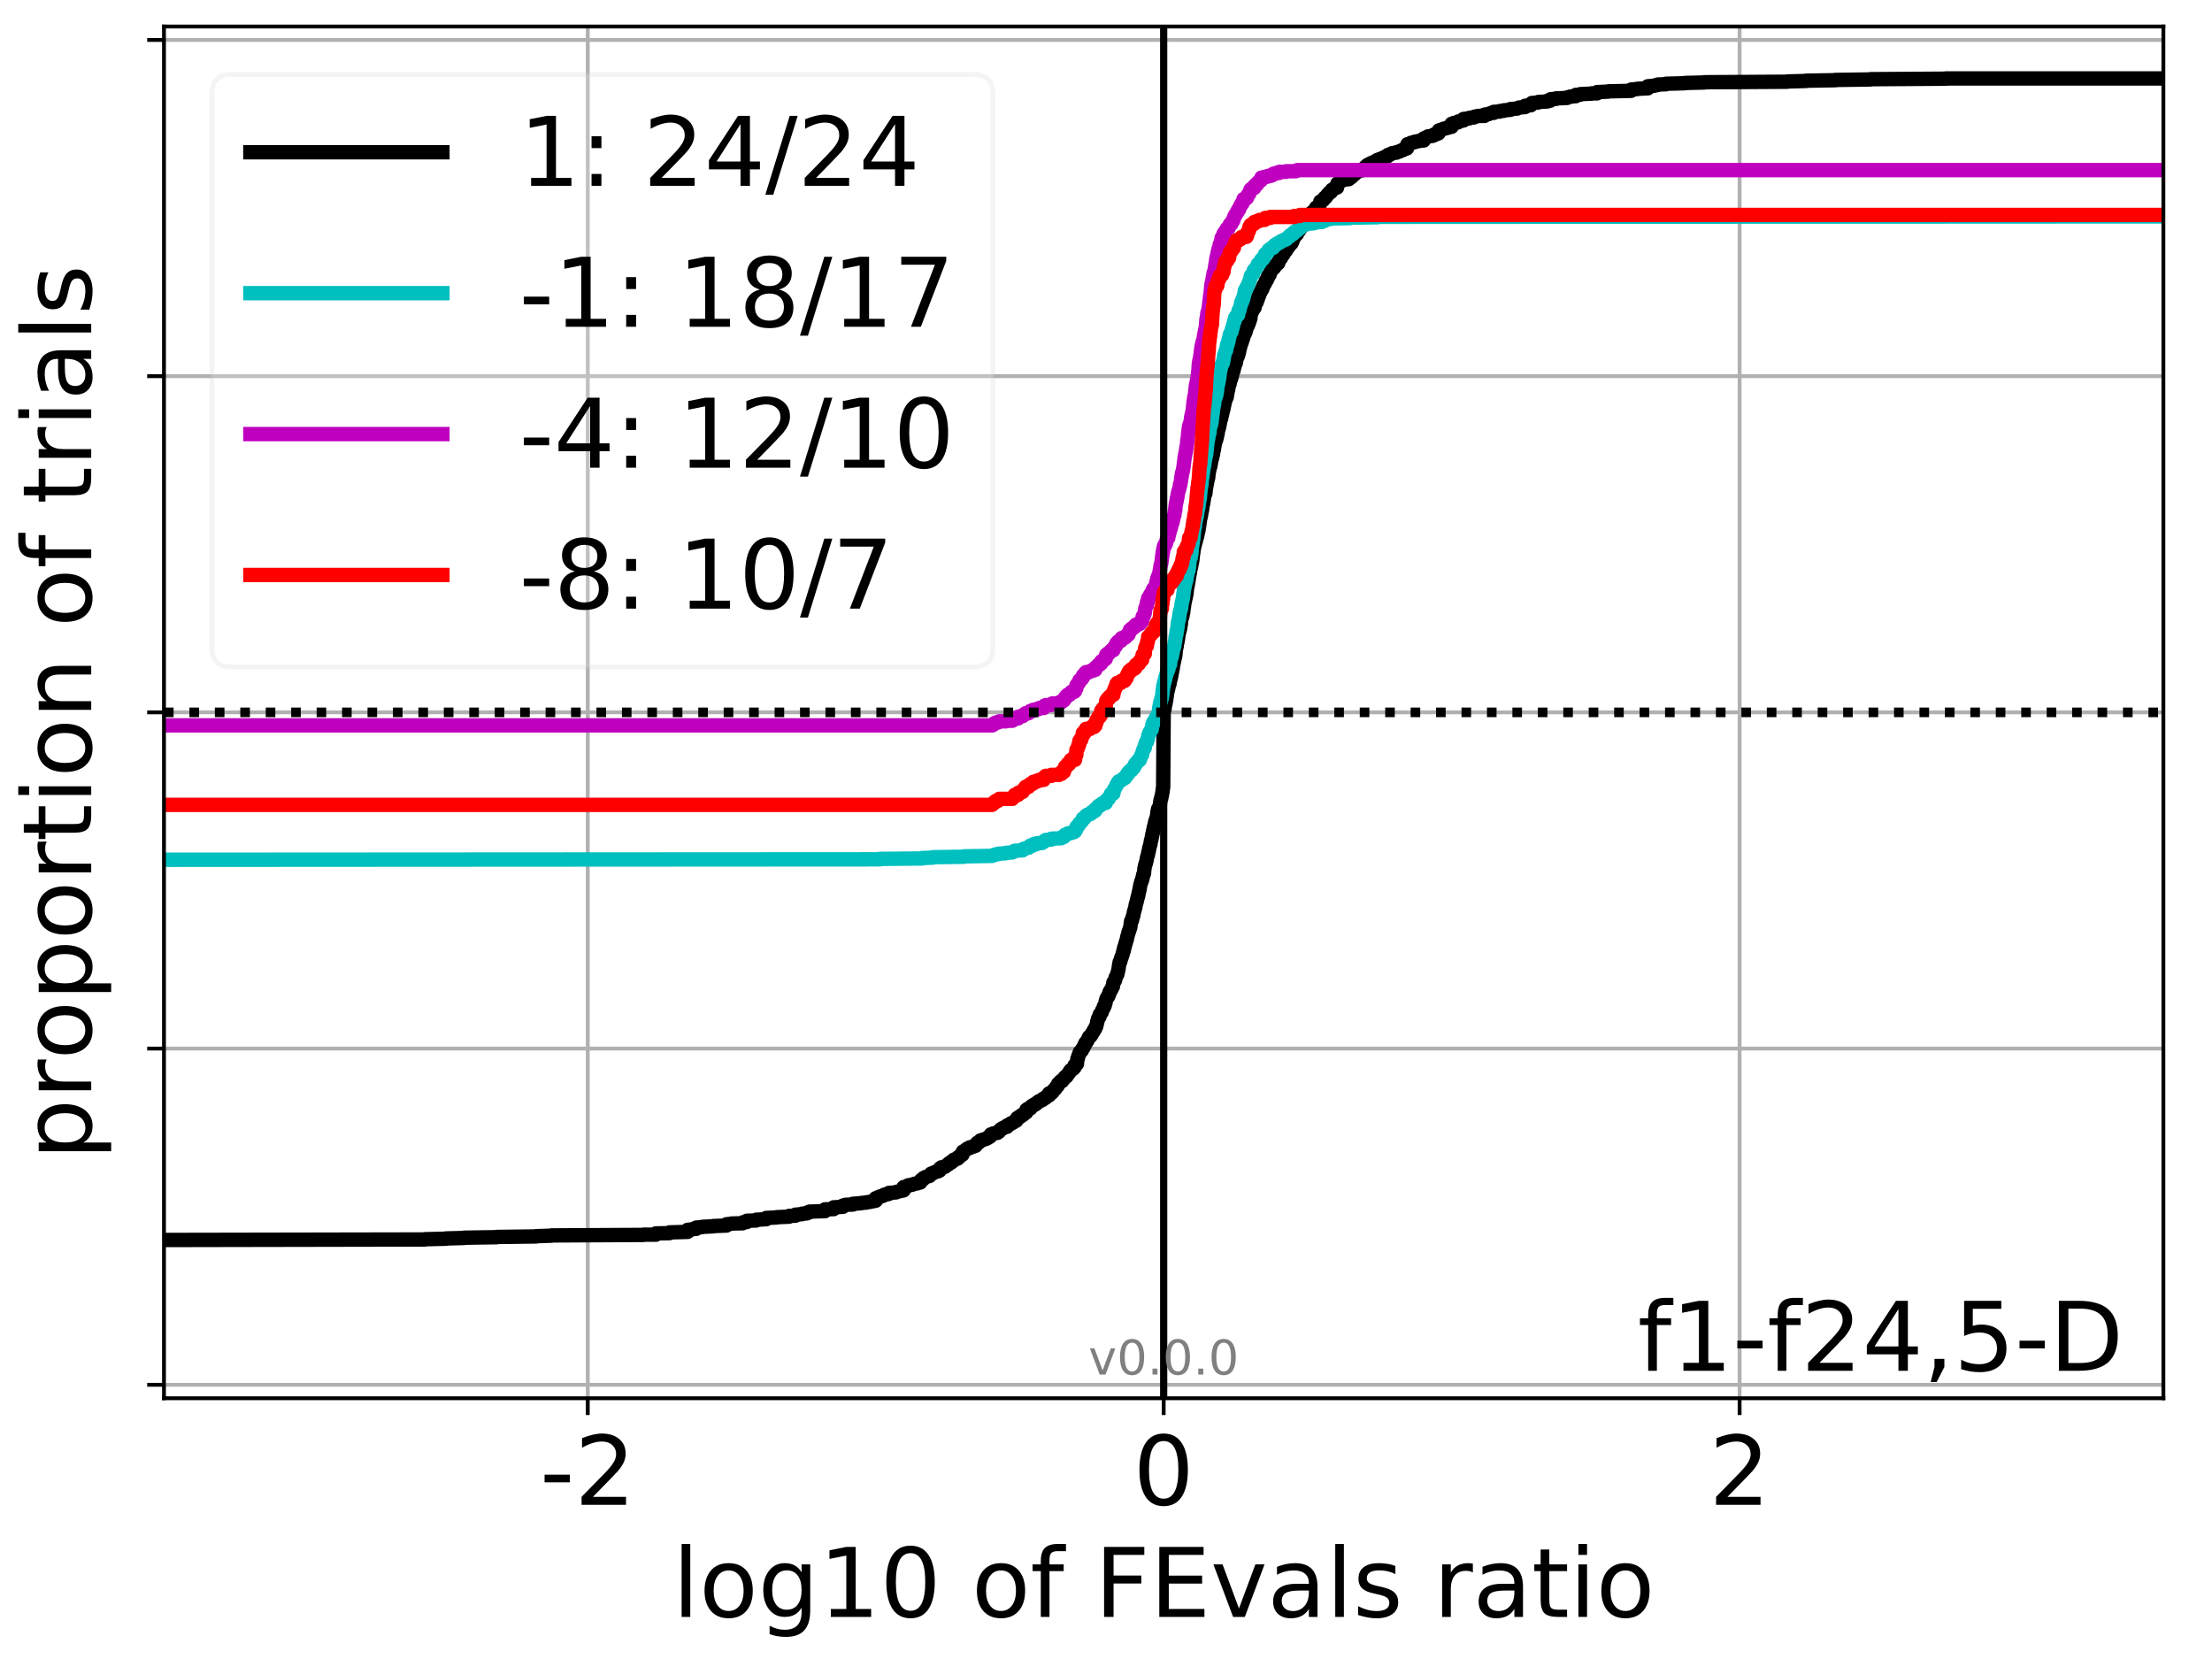 <?xml version="1.0" encoding="utf-8" standalone="no"?>
<!DOCTYPE svg PUBLIC "-//W3C//DTD SVG 1.1//EN"
  "http://www.w3.org/Graphics/SVG/1.1/DTD/svg11.dtd">
<!-- Created with matplotlib (http://matplotlib.org/) -->
<svg height="345.6pt" version="1.1" viewBox="0 0 460.8 345.6" width="460.8pt" xmlns="http://www.w3.org/2000/svg" xmlns:xlink="http://www.w3.org/1999/xlink">
 <defs>
  <style type="text/css">
*{stroke-linecap:butt;stroke-linejoin:round;}
  </style>
 </defs>
 <g id="figure_1">
  <g id="patch_1">
   <path d="M 0 345.6 
L 460.8 345.6 
L 460.8 0 
L 0 0 
z
" style="fill:#ffffff;"/>
  </g>
  <g id="axes_1">
   <g id="patch_2">
    <path d="M 34.16 291.28 
L 450.672 291.28 
L 450.672 5.52 
L 34.16 5.52 
z
" style="fill:#ffffff;"/>
   </g>
   <g id="matplotlib.axis_1">
    <g id="xtick_1">
     <g id="line2d_1">
      <path clip-path="url(#p75cfb4b8d2)" d="M 122.441 291.28 
L 122.441 5.52 
" style="fill:none;stroke:#b0b0b0;stroke-linecap:square;stroke-width:0.8;"/>
     </g>
     <g id="line2d_2">
      <defs>
       <path d="M 0 0 
L 0 3.5 
" id="m8f044bb331" style="stroke:#000000;stroke-width:0.8;"/>
      </defs>
      <g>
       <use style="stroke:#000000;stroke-width:0.8;" x="122.441" xlink:href="#m8f044bb331" y="291.28"/>
      </g>
     </g>
     <g id="text_1">
      <!-- -2 -->
      <defs>
       <path d="M 4.891 31.391 
L 31.203 31.391 
L 31.203 23.391 
L 4.891 23.391 
z
" id="DejaVuSans-2d"/>
       <path d="M 19.188 8.297 
L 53.609 8.297 
L 53.609 0 
L 7.328 0 
L 7.328 8.297 
Q 12.938 14.109 22.625 23.891 
Q 32.328 33.688 34.812 36.531 
Q 39.547 41.844 41.422 45.531 
Q 43.312 49.219 43.312 52.781 
Q 43.312 58.594 39.234 62.25 
Q 35.156 65.922 28.609 65.922 
Q 23.969 65.922 18.812 64.312 
Q 13.672 62.703 7.812 59.422 
L 7.812 69.391 
Q 13.766 71.781 18.938 73 
Q 24.125 74.219 28.422 74.219 
Q 39.75 74.219 46.484 68.547 
Q 53.219 62.891 53.219 53.422 
Q 53.219 48.922 51.531 44.891 
Q 49.859 40.875 45.406 35.406 
Q 44.188 33.984 37.641 27.219 
Q 31.109 20.453 19.188 8.297 
z
" id="DejaVuSans-32"/>
      </defs>
      <g transform="translate(112.47 313.477)scale(0.2 -0.2)">
       <use xlink:href="#DejaVuSans-2d"/>
       <use x="36.084" xlink:href="#DejaVuSans-32"/>
      </g>
     </g>
    </g>
    <g id="xtick_2">
     <g id="line2d_3">
      <path clip-path="url(#p75cfb4b8d2)" d="M 242.416 291.28 
L 242.416 5.52 
" style="fill:none;stroke:#b0b0b0;stroke-linecap:square;stroke-width:0.8;"/>
     </g>
     <g id="line2d_4">
      <g>
       <use style="stroke:#000000;stroke-width:0.8;" x="242.416" xlink:href="#m8f044bb331" y="291.28"/>
      </g>
     </g>
     <g id="text_2">
      <!-- 0 -->
      <defs>
       <path d="M 31.781 66.406 
Q 24.172 66.406 20.328 58.906 
Q 16.5 51.422 16.5 36.375 
Q 16.5 21.391 20.328 13.891 
Q 24.172 6.391 31.781 6.391 
Q 39.453 6.391 43.281 13.891 
Q 47.125 21.391 47.125 36.375 
Q 47.125 51.422 43.281 58.906 
Q 39.453 66.406 31.781 66.406 
z
M 31.781 74.219 
Q 44.047 74.219 50.516 64.516 
Q 56.984 54.828 56.984 36.375 
Q 56.984 17.969 50.516 8.266 
Q 44.047 -1.422 31.781 -1.422 
Q 19.531 -1.422 13.062 8.266 
Q 6.594 17.969 6.594 36.375 
Q 6.594 54.828 13.062 64.516 
Q 19.531 74.219 31.781 74.219 
z
" id="DejaVuSans-30"/>
      </defs>
      <g transform="translate(236.054 313.477)scale(0.2 -0.2)">
       <use xlink:href="#DejaVuSans-30"/>
      </g>
     </g>
    </g>
    <g id="xtick_3">
     <g id="line2d_5">
      <path clip-path="url(#p75cfb4b8d2)" d="M 362.391 291.28 
L 362.391 5.52 
" style="fill:none;stroke:#b0b0b0;stroke-linecap:square;stroke-width:0.8;"/>
     </g>
     <g id="line2d_6">
      <g>
       <use style="stroke:#000000;stroke-width:0.8;" x="362.391" xlink:href="#m8f044bb331" y="291.28"/>
      </g>
     </g>
     <g id="text_3">
      <!-- 2 -->
      <g transform="translate(356.029 313.477)scale(0.2 -0.2)">
       <use xlink:href="#DejaVuSans-32"/>
      </g>
     </g>
    </g>
    <g id="text_4">
     <!-- log10 of FEvals ratio -->
     <defs>
      <path d="M 9.422 75.984 
L 18.406 75.984 
L 18.406 0 
L 9.422 0 
z
" id="DejaVuSans-6c"/>
      <path d="M 30.609 48.391 
Q 23.391 48.391 19.188 42.75 
Q 14.984 37.109 14.984 27.297 
Q 14.984 17.484 19.156 11.844 
Q 23.344 6.203 30.609 6.203 
Q 37.797 6.203 41.984 11.859 
Q 46.188 17.531 46.188 27.297 
Q 46.188 37.016 41.984 42.703 
Q 37.797 48.391 30.609 48.391 
z
M 30.609 56 
Q 42.328 56 49.016 48.375 
Q 55.719 40.766 55.719 27.297 
Q 55.719 13.875 49.016 6.219 
Q 42.328 -1.422 30.609 -1.422 
Q 18.844 -1.422 12.172 6.219 
Q 5.516 13.875 5.516 27.297 
Q 5.516 40.766 12.172 48.375 
Q 18.844 56 30.609 56 
z
" id="DejaVuSans-6f"/>
      <path d="M 45.406 27.984 
Q 45.406 37.75 41.375 43.109 
Q 37.359 48.484 30.078 48.484 
Q 22.859 48.484 18.828 43.109 
Q 14.797 37.75 14.797 27.984 
Q 14.797 18.266 18.828 12.891 
Q 22.859 7.516 30.078 7.516 
Q 37.359 7.516 41.375 12.891 
Q 45.406 18.266 45.406 27.984 
z
M 54.391 6.781 
Q 54.391 -7.172 48.188 -13.984 
Q 42 -20.797 29.203 -20.797 
Q 24.469 -20.797 20.266 -20.094 
Q 16.062 -19.391 12.109 -17.922 
L 12.109 -9.188 
Q 16.062 -11.328 19.922 -12.344 
Q 23.781 -13.375 27.781 -13.375 
Q 36.625 -13.375 41.016 -8.766 
Q 45.406 -4.156 45.406 5.172 
L 45.406 9.625 
Q 42.625 4.781 38.281 2.391 
Q 33.938 0 27.875 0 
Q 17.828 0 11.672 7.656 
Q 5.516 15.328 5.516 27.984 
Q 5.516 40.672 11.672 48.328 
Q 17.828 56 27.875 56 
Q 33.938 56 38.281 53.609 
Q 42.625 51.219 45.406 46.391 
L 45.406 54.688 
L 54.391 54.688 
z
" id="DejaVuSans-67"/>
      <path d="M 12.406 8.297 
L 28.516 8.297 
L 28.516 63.922 
L 10.984 60.406 
L 10.984 69.391 
L 28.422 72.906 
L 38.281 72.906 
L 38.281 8.297 
L 54.391 8.297 
L 54.391 0 
L 12.406 0 
z
" id="DejaVuSans-31"/>
      <path id="DejaVuSans-20"/>
      <path d="M 37.109 75.984 
L 37.109 68.5 
L 28.516 68.5 
Q 23.688 68.5 21.797 66.547 
Q 19.922 64.594 19.922 59.516 
L 19.922 54.688 
L 34.719 54.688 
L 34.719 47.703 
L 19.922 47.703 
L 19.922 0 
L 10.891 0 
L 10.891 47.703 
L 2.297 47.703 
L 2.297 54.688 
L 10.891 54.688 
L 10.891 58.5 
Q 10.891 67.625 15.141 71.797 
Q 19.391 75.984 28.609 75.984 
z
" id="DejaVuSans-66"/>
      <path d="M 9.812 72.906 
L 51.703 72.906 
L 51.703 64.594 
L 19.672 64.594 
L 19.672 43.109 
L 48.578 43.109 
L 48.578 34.812 
L 19.672 34.812 
L 19.672 0 
L 9.812 0 
z
" id="DejaVuSans-46"/>
      <path d="M 9.812 72.906 
L 55.906 72.906 
L 55.906 64.594 
L 19.672 64.594 
L 19.672 43.016 
L 54.391 43.016 
L 54.391 34.719 
L 19.672 34.719 
L 19.672 8.297 
L 56.781 8.297 
L 56.781 0 
L 9.812 0 
z
" id="DejaVuSans-45"/>
      <path d="M 2.984 54.688 
L 12.5 54.688 
L 29.594 8.797 
L 46.688 54.688 
L 56.203 54.688 
L 35.688 0 
L 23.484 0 
z
" id="DejaVuSans-76"/>
      <path d="M 34.281 27.484 
Q 23.391 27.484 19.188 25 
Q 14.984 22.516 14.984 16.5 
Q 14.984 11.719 18.141 8.906 
Q 21.297 6.109 26.703 6.109 
Q 34.188 6.109 38.703 11.406 
Q 43.219 16.703 43.219 25.484 
L 43.219 27.484 
z
M 52.203 31.203 
L 52.203 0 
L 43.219 0 
L 43.219 8.297 
Q 40.141 3.328 35.547 0.953 
Q 30.953 -1.422 24.312 -1.422 
Q 15.922 -1.422 10.953 3.297 
Q 6 8.016 6 15.922 
Q 6 25.141 12.172 29.828 
Q 18.359 34.516 30.609 34.516 
L 43.219 34.516 
L 43.219 35.406 
Q 43.219 41.609 39.141 45 
Q 35.062 48.391 27.688 48.391 
Q 23 48.391 18.547 47.266 
Q 14.109 46.141 10.016 43.891 
L 10.016 52.203 
Q 14.938 54.109 19.578 55.047 
Q 24.219 56 28.609 56 
Q 40.484 56 46.344 49.844 
Q 52.203 43.703 52.203 31.203 
z
" id="DejaVuSans-61"/>
      <path d="M 44.281 53.078 
L 44.281 44.578 
Q 40.484 46.531 36.375 47.5 
Q 32.281 48.484 27.875 48.484 
Q 21.188 48.484 17.844 46.438 
Q 14.5 44.391 14.5 40.281 
Q 14.5 37.156 16.891 35.375 
Q 19.281 33.594 26.516 31.984 
L 29.594 31.297 
Q 39.156 29.25 43.188 25.516 
Q 47.219 21.781 47.219 15.094 
Q 47.219 7.469 41.188 3.016 
Q 35.156 -1.422 24.609 -1.422 
Q 20.219 -1.422 15.453 -0.562 
Q 10.688 0.297 5.422 2 
L 5.422 11.281 
Q 10.406 8.688 15.234 7.391 
Q 20.062 6.109 24.812 6.109 
Q 31.156 6.109 34.562 8.281 
Q 37.984 10.453 37.984 14.406 
Q 37.984 18.062 35.516 20.016 
Q 33.062 21.969 24.703 23.781 
L 21.578 24.516 
Q 13.234 26.266 9.516 29.906 
Q 5.812 33.547 5.812 39.891 
Q 5.812 47.609 11.281 51.797 
Q 16.75 56 26.812 56 
Q 31.781 56 36.172 55.266 
Q 40.578 54.547 44.281 53.078 
z
" id="DejaVuSans-73"/>
      <path d="M 41.109 46.297 
Q 39.594 47.172 37.812 47.578 
Q 36.031 48 33.891 48 
Q 26.266 48 22.188 43.047 
Q 18.109 38.094 18.109 28.812 
L 18.109 0 
L 9.078 0 
L 9.078 54.688 
L 18.109 54.688 
L 18.109 46.188 
Q 20.953 51.172 25.484 53.578 
Q 30.031 56 36.531 56 
Q 37.453 56 38.578 55.875 
Q 39.703 55.766 41.062 55.516 
z
" id="DejaVuSans-72"/>
      <path d="M 18.312 70.219 
L 18.312 54.688 
L 36.812 54.688 
L 36.812 47.703 
L 18.312 47.703 
L 18.312 18.016 
Q 18.312 11.328 20.141 9.422 
Q 21.969 7.516 27.594 7.516 
L 36.812 7.516 
L 36.812 0 
L 27.594 0 
Q 17.188 0 13.234 3.875 
Q 9.281 7.766 9.281 18.016 
L 9.281 47.703 
L 2.688 47.703 
L 2.688 54.688 
L 9.281 54.688 
L 9.281 70.219 
z
" id="DejaVuSans-74"/>
      <path d="M 9.422 54.688 
L 18.406 54.688 
L 18.406 0 
L 9.422 0 
z
M 9.422 75.984 
L 18.406 75.984 
L 18.406 64.594 
L 9.422 64.594 
z
" id="DejaVuSans-69"/>
     </defs>
     <g transform="translate(140.111 336.833)scale(0.2 -0.2)">
      <use xlink:href="#DejaVuSans-6c"/>
      <use x="27.783" xlink:href="#DejaVuSans-6f"/>
      <use x="88.965" xlink:href="#DejaVuSans-67"/>
      <use x="152.441" xlink:href="#DejaVuSans-31"/>
      <use x="216.064" xlink:href="#DejaVuSans-30"/>
      <use x="279.688" xlink:href="#DejaVuSans-20"/>
      <use x="311.475" xlink:href="#DejaVuSans-6f"/>
      <use x="372.656" xlink:href="#DejaVuSans-66"/>
      <use x="407.861" xlink:href="#DejaVuSans-20"/>
      <use x="439.648" xlink:href="#DejaVuSans-46"/>
      <use x="497.168" xlink:href="#DejaVuSans-45"/>
      <use x="560.352" xlink:href="#DejaVuSans-76"/>
      <use x="619.531" xlink:href="#DejaVuSans-61"/>
      <use x="680.811" xlink:href="#DejaVuSans-6c"/>
      <use x="708.594" xlink:href="#DejaVuSans-73"/>
      <use x="760.693" xlink:href="#DejaVuSans-20"/>
      <use x="792.48" xlink:href="#DejaVuSans-72"/>
      <use x="833.594" xlink:href="#DejaVuSans-61"/>
      <use x="894.873" xlink:href="#DejaVuSans-74"/>
      <use x="934.082" xlink:href="#DejaVuSans-69"/>
      <use x="961.865" xlink:href="#DejaVuSans-6f"/>
     </g>
    </g>
   </g>
   <g id="matplotlib.axis_2">
    <g id="ytick_1">
     <g id="line2d_7">
      <path clip-path="url(#p75cfb4b8d2)" d="M 34.16 288.478 
L 450.672 288.478 
" style="fill:none;stroke:#b0b0b0;stroke-linecap:square;stroke-width:0.8;"/>
     </g>
     <g id="line2d_8">
      <defs>
       <path d="M 0 0 
L -3.5 0 
" id="m60608d380d" style="stroke:#000000;stroke-width:0.8;"/>
      </defs>
      <g>
       <use style="stroke:#000000;stroke-width:0.8;" x="34.16" xlink:href="#m60608d380d" y="288.478"/>
      </g>
     </g>
    </g>
    <g id="ytick_2">
     <g id="line2d_9">
      <path clip-path="url(#p75cfb4b8d2)" d="M 34.16 218.439 
L 450.672 218.439 
" style="fill:none;stroke:#b0b0b0;stroke-linecap:square;stroke-width:0.8;"/>
     </g>
     <g id="line2d_10">
      <g>
       <use style="stroke:#000000;stroke-width:0.8;" x="34.16" xlink:href="#m60608d380d" y="218.439"/>
      </g>
     </g>
    </g>
    <g id="ytick_3">
     <g id="line2d_11">
      <path clip-path="url(#p75cfb4b8d2)" d="M 34.16 148.4 
L 450.672 148.4 
" style="fill:none;stroke:#b0b0b0;stroke-linecap:square;stroke-width:0.8;"/>
     </g>
     <g id="line2d_12">
      <g>
       <use style="stroke:#000000;stroke-width:0.8;" x="34.16" xlink:href="#m60608d380d" y="148.4"/>
      </g>
     </g>
    </g>
    <g id="ytick_4">
     <g id="line2d_13">
      <path clip-path="url(#p75cfb4b8d2)" d="M 34.16 78.361 
L 450.672 78.361 
" style="fill:none;stroke:#b0b0b0;stroke-linecap:square;stroke-width:0.8;"/>
     </g>
     <g id="line2d_14">
      <g>
       <use style="stroke:#000000;stroke-width:0.8;" x="34.16" xlink:href="#m60608d380d" y="78.361"/>
      </g>
     </g>
    </g>
    <g id="ytick_5">
     <g id="line2d_15">
      <path clip-path="url(#p75cfb4b8d2)" d="M 34.16 8.322 
L 450.672 8.322 
" style="fill:none;stroke:#b0b0b0;stroke-linecap:square;stroke-width:0.8;"/>
     </g>
     <g id="line2d_16">
      <g>
       <use style="stroke:#000000;stroke-width:0.8;" x="34.16" xlink:href="#m60608d380d" y="8.322"/>
      </g>
     </g>
    </g>
    <g id="text_5">
     <!-- proportion of trials -->
     <defs>
      <path d="M 18.109 8.203 
L 18.109 -20.797 
L 9.078 -20.797 
L 9.078 54.688 
L 18.109 54.688 
L 18.109 46.391 
Q 20.953 51.266 25.266 53.625 
Q 29.594 56 35.594 56 
Q 45.562 56 51.781 48.094 
Q 58.016 40.188 58.016 27.297 
Q 58.016 14.406 51.781 6.484 
Q 45.562 -1.422 35.594 -1.422 
Q 29.594 -1.422 25.266 0.953 
Q 20.953 3.328 18.109 8.203 
z
M 48.688 27.297 
Q 48.688 37.203 44.609 42.844 
Q 40.531 48.484 33.406 48.484 
Q 26.266 48.484 22.188 42.844 
Q 18.109 37.203 18.109 27.297 
Q 18.109 17.391 22.188 11.75 
Q 26.266 6.109 33.406 6.109 
Q 40.531 6.109 44.609 11.75 
Q 48.688 17.391 48.688 27.297 
z
" id="DejaVuSans-70"/>
      <path d="M 54.891 33.016 
L 54.891 0 
L 45.906 0 
L 45.906 32.719 
Q 45.906 40.484 42.875 44.328 
Q 39.844 48.188 33.797 48.188 
Q 26.516 48.188 22.312 43.547 
Q 18.109 38.922 18.109 30.906 
L 18.109 0 
L 9.078 0 
L 9.078 54.688 
L 18.109 54.688 
L 18.109 46.188 
Q 21.344 51.125 25.703 53.562 
Q 30.078 56 35.797 56 
Q 45.219 56 50.047 50.172 
Q 54.891 44.344 54.891 33.016 
z
" id="DejaVuSans-6e"/>
     </defs>
     <g transform="translate(19.001 241.628)rotate(-90)scale(0.2 -0.2)">
      <use xlink:href="#DejaVuSans-70"/>
      <use x="63.477" xlink:href="#DejaVuSans-72"/>
      <use x="104.559" xlink:href="#DejaVuSans-6f"/>
      <use x="165.74" xlink:href="#DejaVuSans-70"/>
      <use x="229.217" xlink:href="#DejaVuSans-6f"/>
      <use x="290.398" xlink:href="#DejaVuSans-72"/>
      <use x="331.512" xlink:href="#DejaVuSans-74"/>
      <use x="370.721" xlink:href="#DejaVuSans-69"/>
      <use x="398.504" xlink:href="#DejaVuSans-6f"/>
      <use x="459.686" xlink:href="#DejaVuSans-6e"/>
      <use x="523.064" xlink:href="#DejaVuSans-20"/>
      <use x="554.852" xlink:href="#DejaVuSans-6f"/>
      <use x="616.033" xlink:href="#DejaVuSans-66"/>
      <use x="651.238" xlink:href="#DejaVuSans-20"/>
      <use x="683.025" xlink:href="#DejaVuSans-74"/>
      <use x="722.234" xlink:href="#DejaVuSans-72"/>
      <use x="763.348" xlink:href="#DejaVuSans-69"/>
      <use x="791.131" xlink:href="#DejaVuSans-61"/>
      <use x="852.41" xlink:href="#DejaVuSans-6c"/>
      <use x="880.193" xlink:href="#DejaVuSans-73"/>
     </g>
    </g>
   </g>
   <g id="line2d_17">
    <path clip-path="url(#p75cfb4b8d2)" d="M 34.16 258.311 
L 88.497 258.205 
L 88.497 258.153 
L 92.881 258.047 
L 92.881 257.994 
L 96.661 257.889 
L 96.661 257.836 
L 103.486 257.731 
L 103.486 257.678 
L 111.661 257.573 
L 111.661 257.52 
L 114.865 257.414 
L 114.865 257.362 
L 134.068 257.256 
L 134.068 257.203 
L 136.632 257.203 
L 136.632 257.098 
L 136.632 256.94 
L 139.477 256.887 
L 139.477 256.834 
L 139.477 256.729 
L 143.244 256.623 
L 143.244 256.201 
L 144.256 256.096 
L 144.256 256.043 
L 145.041 255.99 
L 145.041 255.938 
L 145.041 255.727 
L 146.312 255.621 
L 146.312 255.568 
L 148.579 255.463 
L 148.579 255.41 
L 151.324 255.305 
L 151.324 255.041 
L 152.359 254.936 
L 152.359 254.883 
L 154.69 254.83 
L 154.69 254.777 
L 154.777 254.619 
L 155.604 254.566 
L 155.604 254.514 
L 155.604 254.303 
L 157.535 254.25 
L 157.535 254.197 
L 157.535 254.092 
L 159.62 253.986 
L 159.62 253.723 
L 161.78 253.617 
L 161.78 253.564 
L 164.37 253.459 
L 164.37 253.301 
L 165.707 253.248 
L 165.707 253.195 
L 165.707 253.037 
L 167.115 252.931 
L 167.115 252.826 
L 168.098 252.773 
L 168.098 252.72 
L 168.098 252.615 
L 168.604 252.562 
L 168.604 252.509 
L 168.604 252.404 
L 171.865 252.299 
L 171.865 251.929 
L 173.662 251.877 
L 173.662 251.824 
L 173.662 251.507 
L 175.593 251.402 
L 175.593 251.138 
L 176.125 251.033 
L 176.125 250.98 
L 177.678 250.927 
L 177.678 250.875 
L 177.678 250.769 
L 179.36 250.664 
L 179.36 250.611 
L 180.544 250.505 
L 180.544 250.453 
L 181.44 250.347 
L 181.44 250.294 
L 182.193 250.189 
L 182.193 250.136 
L 182.428 250.136 
L 182.428 250.031 
L 182.428 249.609 
L 182.866 249.503 
L 182.919 249.398 
L 183.312 249.345 
L 183.312 249.292 
L 183.312 249.24 
L 183.89 249.134 
L 183.937 249.029 
L 184.226 248.976 
L 184.226 248.923 
L 184.226 248.87 
L 184.978 248.765 
L 184.978 248.712 
L 185.173 248.712 
L 185.173 248.607 
L 185.173 248.501 
L 186.662 248.396 
L 186.709 248.29 
L 187.328 248.185 
L 187.328 248.132 
L 188.026 248.027 
L 188.026 247.974 
L 188.242 247.974 
L 188.242 247.868 
L 188.242 247.288 
L 188.942 247.183 
L 188.942 247.13 
L 189.17 247.024 
L 189.197 246.919 
L 190.001 246.814 
L 190.001 246.761 
L 190.486 246.655 
L 190.486 246.603 
L 191.194 246.497 
L 191.229 246.392 
L 191.721 246.339 
L 191.721 246.286 
L 191.755 245.97 
L 191.934 245.864 
L 191.947 245.759 
L 192.348 245.653 
L 192.41 245.39 
L 192.756 245.284 
L 192.817 245.179 
L 193.313 245.073 
L 193.313 245.02 
L 193.651 244.968 
L 193.651 244.915 
L 193.651 244.809 
L 193.903 244.704 
L 193.954 244.493 
L 194.328 244.44 
L 194.328 244.387 
L 194.328 244.335 
L 194.749 244.229 
L 194.831 244.124 
L 195.4 244.018 
L 195.49 243.86 
L 195.737 243.86 
L 195.737 243.755 
L 195.82 243.385 
L 196.073 243.28 
L 196.095 243.174 
L 196.845 243.069 
L 196.935 242.911 
L 197.201 242.805 
L 197.301 242.7 
L 197.534 242.594 
L 197.534 242.489 
L 197.742 242.383 
L 197.768 242.278 
L 198.177 242.172 
L 198.226 241.961 
L 198.573 241.856 
L 198.682 241.592 
L 199.098 241.487 
L 199.098 241.434 
L 199.465 241.381 
L 199.465 241.329 
L 199.465 241.17 
L 199.843 241.065 
L 199.895 240.854 
L 200.096 240.748 
L 200.145 240.643 
L 200.486 240.537 
L 200.578 239.905 
L 200.903 239.799 
L 201.013 239.641 
L 201.23 239.535 
L 201.23 239.483 
L 201.489 239.377 
L 201.508 239.272 
L 201.992 239.166 
L 202.019 239.008 
L 202.659 238.902 
L 202.659 238.85 
L 202.893 238.744 
L 202.893 238.692 
L 203.231 238.692 
L 203.231 238.586 
L 203.231 238.481 
L 203.488 238.375 
L 203.596 238.059 
L 204 237.953 
L 204.033 237.848 
L 204.215 237.742 
L 204.23 237.584 
L 204.746 237.478 
L 204.839 237.373 
L 205.386 237.268 
L 205.386 237.215 
L 205.714 237.109 
L 205.804 236.951 
L 206.175 236.846 
L 206.199 236.74 
L 206.3 236.74 
L 206.3 236.635 
L 206.407 236.318 
L 206.922 236.213 
L 206.948 236.107 
L 207.778 236.002 
L 207.808 235.844 
L 208.14 235.738 
L 208.234 235.474 
L 208.365 235.369 
L 208.451 235.263 
L 208.793 235.158 
L 208.864 235 
L 209.252 234.894 
L 209.304 234.789 
L 209.779 234.736 
L 209.779 234.683 
L 209.779 234.472 
L 210.096 234.367 
L 210.096 234.314 
L 210.432 234.209 
L 210.534 234.05 
L 210.897 233.945 
L 210.897 233.892 
L 211.144 233.787 
L 211.144 233.734 
L 211.338 233.628 
L 211.338 233.576 
L 211.709 233.47 
L 211.771 233.154 
L 211.9 233.048 
L 211.933 232.89 
L 212.347 232.785 
L 212.357 232.626 
L 212.724 232.521 
L 212.785 232.31 
L 213.192 232.204 
L 213.192 232.152 
L 213.364 232.046 
L 213.439 231.941 
L 213.61 231.835 
L 213.714 231.73 
L 213.795 231.73 
L 213.795 231.624 
L 213.811 231.202 
L 214.044 231.097 
L 214.08 230.991 
L 214.678 230.886 
L 214.778 230.675 
L 214.857 230.57 
L 214.903 230.411 
L 215.141 230.306 
L 215.141 230.253 
L 215.592 230.148 
L 215.592 229.989 
L 215.954 229.884 
L 216.061 229.673 
L 216.347 229.567 
L 216.408 229.409 
L 216.827 229.304 
L 216.863 229.198 
L 217.161 229.146 
L 217.161 229.093 
L 217.169 228.987 
L 217.402 228.882 
L 217.402 228.829 
L 217.811 228.724 
L 217.901 228.513 
L 218.147 228.407 
L 218.225 228.249 
L 218.545 228.196 
L 218.545 228.143 
L 218.545 227.774 
L 219.086 227.669 
L 219.086 227.616 
L 219.253 227.511 
L 219.3 227.3 
L 219.459 227.194 
L 219.535 227.036 
L 219.74 226.93 
L 219.79 226.825 
L 219.881 226.772 
L 219.881 226.719 
L 219.953 226.614 
L 220.023 226.508 
L 220.053 226.403 
L 220.227 226.298 
L 220.303 226.192 
L 220.342 226.192 
L 220.342 226.087 
L 220.434 225.77 
L 220.63 225.665 
L 220.677 225.559 
L 220.879 225.454 
L 220.948 225.243 
L 221.289 225.19 
L 221.289 225.137 
L 221.395 224.874 
L 221.613 224.768 
L 221.706 224.61 
L 221.86 224.504 
L 221.875 224.346 
L 222.176 224.241 
L 222.273 224.082 
L 222.332 223.977 
L 222.427 223.819 
L 222.56 223.713 
L 222.661 223.502 
L 222.779 223.397 
L 222.857 223.186 
L 222.949 223.08 
L 223.06 222.922 
L 223.33 222.817 
L 223.37 222.711 
L 223.638 222.606 
L 223.677 222.5 
L 223.827 222.395 
L 223.862 221.92 
L 224.189 221.815 
L 224.29 221.604 
L 224.358 221.604 
L 224.358 221.498 
L 224.428 220.602 
L 224.541 220.496 
L 224.64 219.969 
L 224.697 219.863 
L 224.805 219.6 
L 224.854 219.547 
L 224.854 219.494 
L 224.953 219.178 
L 225.061 219.072 
L 225.161 218.967 
L 225.354 218.861 
L 225.37 218.65 
L 225.506 218.545 
L 225.617 218.281 
L 225.694 218.281 
L 225.694 218.176 
L 225.758 218.07 
L 225.823 217.965 
L 225.918 217.701 
L 226.031 217.595 
L 226.102 217.279 
L 226.289 217.173 
L 226.395 216.91 
L 226.52 216.804 
L 226.625 216.541 
L 226.693 216.435 
L 226.782 216.171 
L 226.841 216.119 
L 226.841 216.066 
L 226.923 215.96 
L 227.188 215.855 
L 227.283 215.644 
L 227.405 215.538 
L 227.449 215.328 
L 227.57 215.222 
L 227.665 215.011 
L 227.778 214.906 
L 227.868 214.589 
L 228.041 214.484 
L 228.15 214.273 
L 228.21 214.167 
L 228.235 213.956 
L 228.347 213.851 
L 228.452 213.429 
L 228.491 213.323 
L 228.592 212.743 
L 228.657 212.638 
L 228.758 212.163 
L 228.812 212.058 
L 228.903 211.952 
L 229.027 211.847 
L 229.108 211.319 
L 229.278 211.214 
L 229.376 211.003 
L 229.502 210.897 
L 229.599 210.475 
L 229.679 210.37 
L 229.767 210.212 
L 229.845 210.106 
L 229.945 209.684 
L 230.098 209.579 
L 230.205 209.21 
L 230.259 209.104 
L 230.364 208.471 
L 230.414 208.366 
L 230.506 208.049 
L 230.569 207.997 
L 230.569 207.944 
L 230.674 207.733 
L 230.834 207.627 
L 230.936 207.258 
L 231.021 207.206 
L 231.021 207.153 
L 231.125 206.731 
L 231.18 206.731 
L 231.18 206.625 
L 231.18 206.573 
L 231.332 206.467 
L 231.442 206.151 
L 231.565 206.045 
L 231.661 205.782 
L 231.71 205.729 
L 231.71 205.676 
L 231.776 205.465 
L 231.853 205.465 
L 231.853 205.36 
L 231.936 204.674 
L 232.102 204.568 
L 232.193 204.305 
L 232.288 204.199 
L 232.388 203.672 
L 232.45 203.566 
L 232.558 203.408 
L 232.589 203.303 
L 232.687 203.039 
L 232.773 202.934 
L 232.874 202.406 
L 232.913 202.301 
L 233.017 201.826 
L 233.032 201.773 
L 233.032 201.721 
L 233.142 200.929 
L 233.17 200.824 
L 233.252 200.402 
L 233.386 200.297 
L 233.488 199.822 
L 233.509 199.716 
L 233.605 199.453 
L 233.65 199.453 
L 233.65 199.347 
L 233.748 199.083 
L 233.808 198.978 
L 233.902 198.609 
L 233.948 198.503 
L 234.015 198.081 
L 234.118 197.976 
L 234.187 197.396 
L 234.28 197.29 
L 234.38 196.816 
L 234.408 196.71 
L 234.51 196.394 
L 234.541 196.341 
L 234.541 196.288 
L 234.652 195.919 
L 234.716 195.814 
L 234.824 195.181 
L 234.88 195.075 
L 234.973 194.653 
L 235.022 194.548 
L 235.108 194.126 
L 235.191 194.02 
L 235.296 193.651 
L 235.332 193.546 
L 235.441 193.282 
L 235.458 193.177 
L 235.565 192.333 
L 235.581 192.227 
L 235.636 191.858 
L 235.809 191.753 
L 235.913 191.172 
L 235.965 191.12 
L 235.965 191.067 
L 236.042 190.803 
L 236.097 190.751 
L 236.097 190.698 
L 236.207 190.065 
L 236.224 189.959 
L 236.33 189.643 
L 236.367 189.537 
L 236.452 189.168 
L 236.508 189.063 
L 236.603 188.377 
L 236.652 188.272 
L 236.761 187.955 
L 236.779 187.85 
L 236.886 187.375 
L 236.913 187.27 
L 237.02 186.795 
L 237.081 186.742 
L 237.081 186.69 
L 237.188 186.162 
L 237.212 186.057 
L 237.312 185.582 
L 237.358 185.476 
L 237.467 184.844 
L 237.475 184.738 
L 237.58 184.211 
L 237.635 184.105 
L 237.744 183.631 
L 237.86 183.525 
L 237.971 182.998 
L 238.024 182.945 
L 238.024 182.892 
L 238.133 182.259 
L 238.177 182.154 
L 238.285 182.048 
L 238.313 181.943 
L 238.413 180.888 
L 238.441 180.783 
L 238.532 180.308 
L 238.565 180.202 
L 238.667 179.939 
L 238.697 179.833 
L 238.798 179.411 
L 238.848 179.306 
L 238.946 178.62 
L 238.987 178.515 
L 239.077 178.198 
L 239.138 178.093 
L 239.222 177.513 
L 239.287 177.407 
L 239.395 176.774 
L 239.402 176.774 
L 239.402 176.669 
L 239.51 176.352 
L 239.547 176.247 
L 239.648 175.825 
L 239.671 175.825 
L 239.671 175.72 
L 239.771 175.087 
L 239.844 174.981 
L 239.933 174.454 
L 239.972 174.348 
L 240.046 173.821 
L 240.112 173.715 
L 240.209 173.082 
L 240.277 172.977 
L 240.373 172.291 
L 240.436 172.186 
L 240.547 171.659 
L 240.576 171.553 
L 240.659 171.131 
L 240.732 171.026 
L 240.841 170.604 
L 240.885 170.498 
L 240.995 170.182 
L 241.028 170.076 
L 241.125 169.074 
L 241.17 168.969 
L 241.263 168.494 
L 241.372 168.389 
L 241.475 168.125 
L 241.497 168.019 
L 241.6 167.808 
L 241.622 167.703 
L 241.732 166.806 
L 241.784 166.701 
L 241.838 166.384 
L 241.91 166.332 
L 241.91 166.279 
L 241.975 165.857 
L 242.036 165.752 
L 242.124 165.171 
L 242.164 165.066 
L 242.264 164.117 
L 242.312 164.011 
L 242.416 148.4 
L 242.447 148.295 
L 242.526 147.82 
L 242.597 147.714 
L 242.688 146.818 
L 242.778 146.712 
L 242.884 146.027 
L 242.927 145.921 
L 243.03 145.077 
L 243.065 144.972 
L 243.157 144.128 
L 243.201 144.023 
L 243.307 143.653 
L 243.339 143.548 
L 243.442 143.02 
L 243.47 142.915 
L 243.544 142.599 
L 243.628 142.493 
L 243.738 141.807 
L 243.76 141.702 
L 243.861 141.386 
L 243.901 141.28 
L 244.008 140.7 
L 244.041 140.594 
L 244.15 139.909 
L 244.183 139.803 
L 244.288 139.276 
L 244.312 139.17 
L 244.408 138.485 
L 244.437 138.379 
L 244.531 137.905 
L 244.57 137.799 
L 244.657 137.272 
L 244.708 137.166 
L 244.818 136.639 
L 244.845 136.533 
L 244.941 135.426 
L 244.973 135.32 
L 245.076 134.74 
L 245.117 134.688 
L 245.117 134.635 
L 245.203 133.896 
L 245.273 133.791 
L 245.375 133.158 
L 245.405 133.105 
L 245.405 133.053 
L 245.499 132.261 
L 245.533 132.156 
L 245.633 131.681 
L 245.682 131.576 
L 245.758 131.101 
L 245.83 130.996 
L 245.926 130.205 
L 245.984 130.099 
L 246.084 129.044 
L 246.136 128.939 
L 246.235 128.57 
L 246.305 128.464 
L 246.411 127.726 
L 246.478 127.62 
L 246.58 126.618 
L 246.616 126.513 
L 246.721 125.722 
L 246.743 125.616 
L 246.831 125.141 
L 246.867 125.089 
L 246.867 125.036 
L 246.945 124.667 
L 246.998 124.561 
L 247.106 123.876 
L 247.157 123.77 
L 247.266 122.663 
L 247.292 122.557 
L 247.366 122.083 
L 247.422 121.977 
L 247.521 121.291 
L 247.562 121.186 
L 247.67 120.289 
L 247.719 120.184 
L 247.829 119.498 
L 247.872 119.393 
L 247.969 118.654 
L 248.014 118.549 
L 248.123 117.969 
L 248.161 117.863 
L 248.229 117.389 
L 248.287 117.283 
L 248.397 116.598 
L 248.41 116.492 
L 248.514 115.49 
L 248.549 115.385 
L 248.66 114.593 
L 248.673 114.488 
L 248.779 113.908 
L 248.809 113.802 
L 248.915 113.433 
L 248.949 113.328 
L 248.988 112.853 
L 249.109 112.748 
L 249.21 112.22 
L 249.237 112.115 
L 249.285 111.904 
L 249.375 111.798 
L 249.479 111.218 
L 249.502 111.113 
L 249.608 110.691 
L 249.643 110.585 
L 249.753 109.847 
L 249.784 109.741 
L 249.886 108.95 
L 249.911 108.845 
L 250.017 108.001 
L 250.076 107.895 
L 250.187 107.368 
L 250.209 107.263 
L 250.309 106.524 
L 250.372 106.419 
L 250.483 105.628 
L 250.494 105.522 
L 250.579 105.1 
L 250.622 104.995 
L 250.731 104.256 
L 250.759 104.151 
L 250.859 103.412 
L 250.905 103.307 
L 250.996 102.938 
L 251.098 102.832 
L 251.208 101.83 
L 251.233 101.725 
L 251.339 101.092 
L 251.364 100.986 
L 251.474 100.406 
L 251.497 100.301 
L 251.606 99.721 
L 251.668 99.615 
L 251.777 98.613 
L 251.8 98.508 
L 251.903 97.98 
L 251.927 97.875 
L 252.032 97.347 
L 252.103 97.242 
L 252.209 96.662 
L 252.234 96.556 
L 252.345 95.871 
L 252.381 95.765 
L 252.474 95.501 
L 252.523 95.396 
L 252.607 94.763 
L 252.686 94.658 
L 252.779 93.866 
L 252.853 93.761 
L 252.955 93.075 
L 252.979 92.97 
L 253.08 92.39 
L 253.113 92.284 
L 253.215 91.81 
L 253.324 91.704 
L 253.411 91.282 
L 253.473 91.177 
L 253.572 90.544 
L 253.634 90.438 
L 253.743 89.7 
L 253.764 89.594 
L 253.81 89.331 
L 253.903 89.225 
L 254.009 88.751 
L 254.032 88.645 
L 254.133 88.065 
L 254.169 87.96 
L 254.267 87.327 
L 254.377 87.221 
L 254.483 86.588 
L 254.551 86.483 
L 254.661 85.903 
L 254.698 85.797 
L 254.8 85.323 
L 254.862 85.217 
L 254.941 84.531 
L 255.022 84.426 
L 255.133 83.74 
L 255.204 83.635 
L 255.295 83.213 
L 255.38 83.107 
L 255.443 82.844 
L 255.544 82.738 
L 255.649 82.053 
L 255.688 81.947 
L 255.757 81.314 
L 255.851 81.209 
L 255.95 80.365 
L 256 80.259 
L 256.041 80.154 
L 256.133 80.048 
L 256.243 79.416 
L 256.287 79.31 
L 256.394 79.046 
L 256.455 78.941 
L 256.553 78.466 
L 256.618 78.361 
L 256.712 77.781 
L 256.764 77.675 
L 256.864 77.306 
L 256.968 77.2 
L 257.06 76.62 
L 257.133 76.515 
L 257.23 75.935 
L 257.349 75.829 
L 257.441 75.566 
L 257.476 75.46 
L 257.571 74.827 
L 257.642 74.722 
L 257.732 74.458 
L 257.795 74.353 
L 257.905 74.036 
L 257.958 73.931 
L 258.068 73.456 
L 258.122 73.35 
L 258.224 72.507 
L 258.333 72.401 
L 258.425 71.874 
L 258.478 71.768 
L 258.56 71.557 
L 258.634 71.452 
L 258.711 71.135 
L 258.766 71.03 
L 258.862 70.661 
L 258.931 70.555 
L 259.037 70.081 
L 259.081 69.975 
L 259.131 69.711 
L 259.274 69.606 
L 259.326 69.289 
L 259.452 69.184 
L 259.561 68.815 
L 259.581 68.709 
L 259.679 68.235 
L 259.788 68.129 
L 259.875 67.918 
L 259.963 67.813 
L 260.07 67.444 
L 260.152 67.338 
L 260.222 66.969 
L 260.317 66.863 
L 260.424 66.441 
L 260.474 66.336 
L 260.573 65.387 
L 260.674 65.281 
L 260.726 65.017 
L 260.842 64.912 
L 260.919 64.701 
L 260.976 64.596 
L 261.042 64.226 
L 261.333 64.121 
L 261.426 63.699 
L 261.461 63.593 
L 261.564 63.066 
L 261.787 62.961 
L 261.898 62.591 
L 261.935 62.486 
L 262.014 62.222 
L 262.097 62.117 
L 262.185 61.642 
L 262.312 61.537 
L 262.415 61.167 
L 262.473 61.062 
L 262.544 60.904 
L 262.627 60.798 
L 262.697 60.587 
L 262.762 60.482 
L 262.869 60.271 
L 262.957 60.218 
L 262.957 60.165 
L 263.049 59.849 
L 263.142 59.743 
L 263.233 59.427 
L 263.332 59.322 
L 263.434 59.111 
L 263.543 59.005 
L 263.631 58.689 
L 263.712 58.583 
L 263.735 58.425 
L 263.913 58.319 
L 263.978 58.003 
L 264.115 57.898 
L 264.184 57.476 
L 264.341 57.37 
L 264.418 57.212 
L 264.49 57.212 
L 264.49 57.106 
L 264.595 56.843 
L 264.663 56.737 
L 264.772 56.421 
L 264.893 56.315 
L 264.951 56.157 
L 265.129 56.052 
L 265.234 55.841 
L 265.459 55.735 
L 265.569 55.366 
L 265.823 55.261 
L 265.85 55.155 
L 265.972 55.05 
L 266.059 54.944 
L 266.271 54.839 
L 266.364 54.417 
L 266.48 54.311 
L 266.586 54.047 
L 266.662 53.942 
L 266.711 53.837 
L 266.871 53.731 
L 266.972 53.415 
L 267.103 53.309 
L 267.197 53.098 
L 267.353 52.993 
L 267.423 52.676 
L 267.546 52.571 
L 267.62 52.413 
L 267.823 52.307 
L 267.839 52.149 
L 267.969 52.096 
L 267.969 52.043 
L 268.027 51.832 
L 268.172 51.727 
L 268.259 51.463 
L 268.47 51.358 
L 268.547 51.199 
L 268.654 51.094 
L 268.696 50.989 
L 268.831 50.883 
L 268.861 50.778 
L 269.046 50.672 
L 269.129 50.408 
L 269.24 50.303 
L 269.322 49.723 
L 269.52 49.617 
L 269.609 49.301 
L 269.756 49.195 
L 269.802 49.09 
L 269.966 48.984 
L 270.016 48.879 
L 270.173 48.773 
L 270.257 48.352 
L 270.394 48.246 
L 270.43 48.141 
L 270.639 48.035 
L 270.693 47.877 
L 270.783 47.771 
L 270.849 47.455 
L 271.037 47.402 
L 271.037 47.349 
L 271.135 46.664 
L 271.221 46.558 
L 271.312 46.347 
L 271.405 46.242 
L 271.477 46.136 
L 271.723 46.031 
L 271.829 45.767 
L 271.952 45.662 
L 272.038 45.556 
L 272.188 45.451 
L 272.278 45.082 
L 272.624 44.976 
L 272.734 44.818 
L 272.899 44.712 
L 272.978 44.554 
L 273.123 44.449 
L 273.123 44.396 
L 273.325 44.291 
L 273.372 44.185 
L 273.775 44.08 
L 273.883 43.71 
L 273.986 43.605 
L 274.067 43.499 
L 274.107 43.394 
L 274.182 43.236 
L 274.516 43.13 
L 274.606 42.972 
L 274.825 42.867 
L 274.88 42.603 
L 274.982 42.497 
L 275.053 41.97 
L 275.322 41.864 
L 275.428 41.759 
L 275.675 41.653 
L 275.77 41.443 
L 275.874 41.337 
L 275.914 41.232 
L 276.174 41.126 
L 276.265 40.915 
L 276.381 40.81 
L 276.466 40.651 
L 276.601 40.546 
L 276.692 40.388 
L 276.882 40.282 
L 276.933 40.124 
L 277.237 40.019 
L 277.314 39.808 
L 277.402 39.702 
L 277.464 39.544 
L 277.783 39.438 
L 277.798 39.333 
L 278.091 39.227 
L 278.165 39.122 
L 278.532 39.069 
L 278.532 39.016 
L 278.615 38.225 
L 278.883 38.12 
L 278.988 37.909 
L 279.287 37.803 
L 279.38 37.645 
L 279.813 37.54 
L 279.836 37.434 
L 280.949 37.329 
L 281.015 37.223 
L 281.247 37.118 
L 281.258 36.96 
L 281.59 36.854 
L 281.668 36.59 
L 281.985 36.485 
L 282.095 36.379 
L 282.173 36.327 
L 282.173 36.274 
L 282.243 36.116 
L 282.522 36.01 
L 282.633 35.799 
L 283.009 35.694 
L 283.009 35.641 
L 283.53 35.536 
L 283.617 35.43 
L 283.828 35.325 
L 283.828 35.272 
L 284.212 35.166 
L 284.318 35.061 
L 284.346 35.061 
L 284.346 34.955 
L 284.396 34.797 
L 284.623 34.692 
L 284.724 34.534 
L 284.843 34.428 
L 284.843 34.375 
L 285.238 34.27 
L 285.257 34.164 
L 285.617 34.112 
L 285.617 34.059 
L 285.666 33.953 
L 286.143 33.848 
L 286.19 33.742 
L 286.493 33.637 
L 286.493 33.584 
L 286.829 33.531 
L 286.829 33.479 
L 286.917 33.321 
L 287.363 33.215 
L 287.363 33.162 
L 287.776 33.057 
L 287.776 33.004 
L 288.294 32.899 
L 288.362 32.74 
L 288.686 32.635 
L 288.686 32.582 
L 289.095 32.529 
L 289.095 32.477 
L 289.161 32.266 
L 289.694 32.16 
L 289.708 32.055 
L 290.039 31.949 
L 290.039 31.897 
L 290.929 31.791 
L 290.959 31.686 
L 291.513 31.58 
L 291.513 31.527 
L 291.84 31.422 
L 291.84 31.369 
L 292.271 31.264 
L 292.38 31.105 
L 292.862 31 
L 292.878 30.894 
L 293.111 30.894 
L 293.111 30.789 
L 293.195 30.051 
L 293.65 29.945 
L 293.65 29.892 
L 293.976 29.787 
L 293.976 29.734 
L 294.66 29.629 
L 294.706 29.523 
L 295.481 29.418 
L 295.481 29.365 
L 296.59 29.259 
L 296.59 28.838 
L 297.042 28.732 
L 297.068 28.627 
L 297.426 28.521 
L 297.458 28.416 
L 298.388 28.31 
L 298.388 28.257 
L 298.676 28.205 
L 298.676 28.152 
L 298.676 28.046 
L 299.294 27.941 
L 299.294 27.888 
L 299.659 27.783 
L 299.766 27.15 
L 300.282 27.044 
L 300.282 26.992 
L 300.691 26.886 
L 300.691 26.833 
L 301.226 26.728 
L 301.226 26.675 
L 301.818 26.57 
L 301.901 26.464 
L 302.404 26.412 
L 302.404 26.359 
L 302.404 25.779 
L 302.834 25.726 
L 302.834 25.673 
L 302.834 25.62 
L 303.675 25.515 
L 303.77 25.304 
L 304.43 25.198 
L 304.43 25.146 
L 304.887 25.093 
L 304.887 25.04 
L 304.887 24.777 
L 306.045 24.671 
L 306.045 24.566 
L 307.067 24.46 
L 307.154 24.302 
L 307.909 24.196 
L 307.909 24.144 
L 309.239 24.144 
L 309.239 24.038 
L 309.239 23.88 
L 310.111 23.774 
L 310.222 23.669 
L 310.7 23.564 
L 310.7 23.511 
L 311.17 23.511 
L 311.17 23.405 
L 311.17 23.3 
L 312.381 23.247 
L 312.381 23.194 
L 312.381 23.142 
L 313.255 23.089 
L 313.255 23.036 
L 313.255 22.983 
L 314.648 22.878 
L 314.648 22.72 
L 316.057 22.614 
L 316.057 22.561 
L 316.419 22.456 
L 316.419 22.403 
L 317.717 22.298 
L 317.717 22.034 
L 318.896 21.929 
L 319 21.718 
L 319.125 21.718 
L 319.125 21.612 
L 319.125 21.454 
L 320.462 21.348 
L 320.462 21.243 
L 322.346 21.137 
L 322.392 20.979 
L 322.945 20.979 
L 322.945 20.874 
L 323.043 20.663 
L 324.103 20.61 
L 324.103 20.557 
L 324.103 20.505 
L 326.448 20.399 
L 326.448 20.294 
L 327.045 20.188 
L 327.045 20.135 
L 328.28 20.03 
L 328.28 19.766 
L 329.228 19.713 
L 329.228 19.661 
L 329.228 19.608 
L 331.562 19.503 
L 331.562 19.45 
L 332.706 19.45 
L 332.706 19.344 
L 332.706 19.186 
L 335.041 19.081 
L 335.041 19.028 
L 339.791 18.922 
L 339.791 18.659 
L 341.069 18.553 
L 341.069 18.5 
L 343.27 18.395 
L 343.27 17.973 
L 344.592 17.868 
L 344.592 17.815 
L 345.355 17.709 
L 345.355 17.604 
L 347.052 17.551 
L 347.052 17.498 
L 347.052 17.446 
L 350.967 17.34 
L 350.967 17.287 
L 355.07 17.182 
L 355.07 17.129 
L 372.339 17.024 
L 372.339 16.971 
L 376.215 16.866 
L 376.215 16.813 
L 382.333 16.707 
L 382.333 16.655 
L 389.676 16.549 
L 389.676 16.496 
L 405.393 16.391 
L 405.393 16.338 
L 450.672 16.338 
L 450.672 16.338 
" style="fill:none;stroke:#000000;stroke-linecap:square;stroke-width:3;"/>
   </g>
   <g id="line2d_18">
    <path clip-path="url(#p75cfb4b8d2)" style="fill:none;stroke:#000000;stroke-linecap:square;stroke-width:3;"/>
   </g>
   <g id="line2d_19">
    <path clip-path="url(#p75cfb4b8d2)" d="M 34.16 179.105 
L 183.248 179.016 
L 183.248 178.926 
L 192.11 178.836 
L 192.11 178.747 
L 194.355 178.657 
L 194.355 178.567 
L 200.865 178.478 
L 200.865 178.388 
L 206.678 178.298 
L 206.678 178.209 
L 207.175 178.119 
L 207.175 178.029 
L 207.902 177.94 
L 207.902 177.85 
L 209.466 177.76 
L 209.466 177.671 
L 210.875 177.581 
L 210.875 177.491 
L 211.305 177.402 
L 211.371 177.223 
L 213.054 177.133 
L 213.135 176.864 
L 213.631 176.774 
L 213.631 176.685 
L 214.277 176.595 
L 214.358 176.416 
L 214.643 176.326 
L 214.643 176.147 
L 215.14 176.147 
L 215.14 176.057 
L 215.246 175.878 
L 215.867 175.878 
L 215.867 175.788 
L 215.867 175.698 
L 217.087 175.609 
L 217.193 175.43 
L 217.506 175.34 
L 217.574 175.161 
L 217.829 175.071 
L 217.829 174.981 
L 219.015 174.892 
L 219.015 174.712 
L 221.044 174.623 
L 221.126 174.443 
L 221.626 174.354 
L 221.675 174.174 
L 221.852 174.085 
L 221.853 173.905 
L 222.348 173.816 
L 222.402 173.637 
L 223.075 173.547 
L 223.075 173.457 
L 223.708 173.368 
L 223.708 173.278 
L 223.974 173.188 
L 224.067 172.74 
L 224.229 172.74 
L 224.229 172.65 
L 224.233 172.292 
L 224.472 172.202 
L 224.486 172.023 
L 224.729 171.933 
L 224.736 171.754 
L 224.864 171.664 
L 224.866 171.485 
L 225.077 171.395 
L 225.184 171.216 
L 225.36 171.126 
L 225.456 170.857 
L 225.538 170.857 
L 225.538 170.768 
L 225.581 170.499 
L 225.96 170.409 
L 225.997 170.23 
L 226.165 170.14 
L 226.271 169.871 
L 226.553 169.782 
L 226.553 169.692 
L 227.128 169.602 
L 227.128 169.513 
L 227.384 169.423 
L 227.436 169.154 
L 227.897 169.064 
L 227.897 168.975 
L 228.17 168.885 
L 228.193 168.526 
L 228.455 168.437 
L 228.455 168.347 
L 228.604 168.258 
L 228.604 168.168 
L 228.798 168.078 
L 228.808 167.899 
L 229.216 167.809 
L 229.235 167.63 
L 229.573 167.54 
L 229.598 167.361 
L 230.349 167.271 
L 230.431 166.733 
L 230.687 166.644 
L 230.698 166.465 
L 230.986 166.375 
L 231.089 166.106 
L 231.149 166.016 
L 231.212 165.837 
L 231.325 165.747 
L 231.408 165.389 
L 231.939 165.299 
L 231.939 164.761 
L 232.057 164.672 
L 232.106 164.403 
L 232.196 164.403 
L 232.196 164.313 
L 232.293 164.134 
L 232.361 164.044 
L 232.459 163.865 
L 232.527 163.775 
L 232.576 163.506 
L 232.697 163.416 
L 232.747 163.237 
L 232.891 163.147 
L 232.891 162.968 
L 233.029 162.879 
L 233.029 162.789 
L 233.417 162.699 
L 233.504 162.52 
L 233.804 162.43 
L 233.804 162.341 
L 234.041 162.251 
L 234.041 162.161 
L 234.364 162.072 
L 234.451 161.892 
L 234.506 161.803 
L 234.506 161.713 
L 234.704 161.623 
L 234.783 161.265 
L 235.074 161.175 
L 235.128 160.817 
L 235.309 160.727 
L 235.39 160.548 
L 235.736 160.458 
L 235.846 160.189 
L 235.959 160.099 
L 235.959 160.01 
L 236.206 159.92 
L 236.302 159.651 
L 236.412 159.561 
L 236.441 159.203 
L 236.573 159.113 
L 236.573 159.024 
L 236.746 158.934 
L 236.854 158.755 
L 237.081 158.665 
L 237.093 158.396 
L 237.451 158.306 
L 237.485 158.037 
L 237.581 157.948 
L 237.645 157.589 
L 237.729 157.589 
L 237.729 157.499 
L 237.753 157.32 
L 237.925 157.231 
L 238.027 156.603 
L 238.057 156.513 
L 238.146 156.244 
L 238.182 156.155 
L 238.29 155.886 
L 238.474 155.796 
L 238.562 155.079 
L 238.629 154.989 
L 238.73 154.631 
L 238.921 154.541 
L 239.008 154.093 
L 239.111 154.003 
L 239.214 153.196 
L 239.323 153.107 
L 239.419 152.658 
L 239.547 152.569 
L 239.626 152.3 
L 239.785 152.21 
L 239.826 152.031 
L 239.936 151.941 
L 240.02 151.134 
L 240.071 151.134 
L 240.071 151.045 
L 240.134 150.776 
L 240.258 150.686 
L 240.267 150.417 
L 240.456 150.327 
L 240.456 150.148 
L 240.603 150.059 
L 240.714 149.7 
L 240.826 149.61 
L 240.908 149.341 
L 241.006 149.252 
L 241.099 148.983 
L 241.257 148.893 
L 241.362 148.445 
L 241.403 148.355 
L 241.479 147.459 
L 241.528 147.459 
L 241.528 147.369 
L 241.628 146.652 
L 241.653 146.652 
L 241.653 146.562 
L 241.74 146.204 
L 241.815 146.114 
L 241.91 145.576 
L 242.009 145.486 
L 242.119 144.769 
L 242.138 144.68 
L 242.225 143.604 
L 242.289 143.514 
L 242.331 142.887 
L 242.416 142.797 
L 242.496 142.169 
L 242.592 142.08 
L 242.669 141.631 
L 242.729 141.542 
L 242.796 141.004 
L 242.874 140.914 
L 242.975 140.466 
L 243.029 140.376 
L 243.132 139.749 
L 243.302 139.659 
L 243.401 139.39 
L 243.431 139.301 
L 243.537 138.673 
L 243.542 138.673 
L 243.542 138.583 
L 243.542 138.494 
L 243.742 138.404 
L 243.829 137.508 
L 243.892 137.418 
L 243.977 136.88 
L 244.12 136.79 
L 244.207 136.252 
L 244.242 136.163 
L 244.331 135.535 
L 244.373 135.446 
L 244.444 135.087 
L 244.52 134.997 
L 244.617 134.639 
L 244.649 134.549 
L 244.717 133.832 
L 244.769 133.742 
L 244.872 132.935 
L 244.885 132.846 
L 244.98 132.308 
L 245.051 132.218 
L 245.124 131.411 
L 245.193 131.322 
L 245.293 130.604 
L 245.314 130.515 
L 245.401 129.529 
L 245.462 129.439 
L 245.53 129.08 
L 245.601 128.991 
L 245.708 127.915 
L 245.761 127.825 
L 245.849 127.198 
L 245.929 127.108 
L 246.023 126.749 
L 246.049 126.66 
L 246.154 125.763 
L 246.168 125.674 
L 246.273 125.225 
L 246.313 125.136 
L 246.421 124.598 
L 246.428 124.508 
L 246.538 123.612 
L 246.549 123.522 
L 246.66 122.805 
L 246.668 122.715 
L 246.756 122.267 
L 246.805 122.177 
L 246.904 121.55 
L 246.943 121.46 
L 247.053 121.012 
L 247.119 120.922 
L 247.221 120.205 
L 247.242 120.115 
L 247.348 119.488 
L 247.378 119.398 
L 247.449 119.04 
L 247.558 118.95 
L 247.666 118.322 
L 247.681 118.233 
L 247.789 117.067 
L 247.795 116.978 
L 247.891 116.26 
L 248.043 116.171 
L 248.153 115.454 
L 248.194 115.364 
L 248.304 113.93 
L 248.335 113.84 
L 248.429 113.123 
L 248.452 113.123 
L 248.452 113.033 
L 248.56 112.316 
L 248.6 112.226 
L 248.71 110.881 
L 248.732 110.792 
L 248.836 109.806 
L 248.914 109.716 
L 248.984 108.55 
L 249.099 108.461 
L 249.196 107.744 
L 249.283 107.654 
L 249.394 107.026 
L 249.398 106.937 
L 249.489 106.22 
L 249.537 106.13 
L 249.625 105.682 
L 249.654 105.682 
L 249.654 105.592 
L 249.734 104.696 
L 249.785 104.606 
L 249.895 103.978 
L 249.929 103.889 
L 250.021 102.813 
L 250.045 102.723 
L 250.111 101.737 
L 250.164 101.647 
L 250.268 101.02 
L 250.291 100.93 
L 250.397 99.496 
L 250.472 99.406 
L 250.565 98.599 
L 250.594 98.51 
L 250.67 97.792 
L 250.714 97.703 
L 250.81 97.075 
L 250.857 96.986 
L 250.952 96.268 
L 250.975 96.179 
L 251.082 95.372 
L 251.132 95.282 
L 251.217 94.744 
L 251.276 94.655 
L 251.382 93.579 
L 251.392 93.489 
L 251.503 92.503 
L 251.522 92.413 
L 251.594 91.607 
L 251.671 91.517 
L 251.78 90.8 
L 251.796 90.71 
L 251.88 90.262 
L 251.955 90.172 
L 252.057 89.007 
L 252.084 88.917 
L 252.131 88.738 
L 252.226 88.648 
L 252.329 88.11 
L 252.386 88.021 
L 252.483 86.945 
L 252.508 86.945 
L 252.508 86.855 
L 252.612 86.048 
L 252.643 85.959 
L 252.742 84.972 
L 252.771 84.883 
L 252.845 84.435 
L 252.901 84.345 
L 253 83.359 
L 253.025 83.269 
L 253.063 83.09 
L 253.153 83 
L 253.241 82.552 
L 253.342 82.462 
L 253.449 81.924 
L 253.481 81.835 
L 253.591 80.759 
L 253.614 80.669 
L 253.723 79.952 
L 253.786 79.862 
L 253.896 79.145 
L 253.938 79.056 
L 254.025 78.249 
L 254.063 78.159 
L 254.127 77.352 
L 254.205 77.263 
L 254.305 76.725 
L 254.34 76.635 
L 254.446 76.097 
L 254.562 76.007 
L 254.649 75.649 
L 254.774 75.559 
L 254.879 74.842 
L 254.93 74.752 
L 255.013 73.946 
L 255.076 73.856 
L 255.174 73.497 
L 255.237 73.408 
L 255.328 73.049 
L 255.429 72.959 
L 255.533 72.332 
L 255.545 72.242 
L 255.621 71.794 
L 255.746 71.704 
L 255.811 71.256 
L 255.907 71.166 
L 255.994 70.539 
L 256.04 70.449 
L 256.149 70.001 
L 256.155 69.911 
L 256.243 69.553 
L 256.351 69.463 
L 256.437 69.194 
L 256.55 69.104 
L 256.647 68.477 
L 256.725 68.387 
L 256.828 68.029 
L 256.837 68.029 
L 256.837 67.939 
L 256.943 67.491 
L 256.988 67.401 
L 257.096 66.953 
L 257.172 66.863 
L 257.274 66.236 
L 257.398 66.146 
L 257.51 65.877 
L 257.753 65.787 
L 257.753 65.698 
L 257.923 65.608 
L 258.014 64.712 
L 258.204 64.622 
L 258.306 64.084 
L 258.344 63.994 
L 258.453 63.636 
L 258.495 63.546 
L 258.565 63.008 
L 258.744 62.919 
L 258.818 62.381 
L 258.979 62.291 
L 259.067 61.753 
L 259.139 61.663 
L 259.235 61.126 
L 259.272 61.036 
L 259.324 60.498 
L 259.522 60.408 
L 259.63 59.96 
L 259.699 59.87 
L 259.779 59.691 
L 259.883 59.601 
L 259.904 59.422 
L 260.03 59.333 
L 260.136 58.884 
L 260.182 58.795 
L 260.283 58.526 
L 260.34 58.436 
L 260.446 58.077 
L 260.455 57.988 
L 260.54 57.629 
L 260.584 57.54 
L 260.584 57.45 
L 260.749 57.36 
L 260.801 57.181 
L 261.031 57.091 
L 261.136 56.553 
L 261.182 56.464 
L 261.2 56.284 
L 261.442 56.195 
L 261.467 56.015 
L 261.66 55.926 
L 261.755 55.657 
L 261.822 55.567 
L 261.899 55.388 
L 261.98 55.298 
L 262.028 55.029 
L 262.321 54.94 
L 262.4 54.76 
L 262.49 54.671 
L 262.584 54.402 
L 262.706 54.312 
L 262.798 54.043 
L 263.128 53.954 
L 263.186 53.595 
L 263.416 53.505 
L 263.52 52.967 
L 263.732 52.878 
L 263.732 52.788 
L 263.899 52.698 
L 263.899 52.609 
L 264.099 52.519 
L 264.206 52.25 
L 264.297 52.161 
L 264.297 52.071 
L 264.535 51.981 
L 264.535 51.892 
L 264.767 51.802 
L 264.767 51.712 
L 265.222 51.623 
L 265.225 51.443 
L 265.428 51.354 
L 265.491 51.085 
L 265.876 50.995 
L 265.887 50.816 
L 266.197 50.726 
L 266.197 50.636 
L 266.604 50.547 
L 266.681 50.368 
L 266.941 50.278 
L 266.941 50.188 
L 267.442 50.099 
L 267.516 49.919 
L 267.999 49.83 
L 268.082 49.65 
L 268.259 49.561 
L 268.359 49.381 
L 268.639 49.292 
L 268.742 49.023 
L 269.048 48.933 
L 269.048 48.843 
L 269.381 48.754 
L 269.418 48.485 
L 269.656 48.395 
L 269.736 48.216 
L 270.122 48.126 
L 270.23 47.857 
L 270.386 47.768 
L 270.386 47.678 
L 270.787 47.588 
L 270.855 47.319 
L 271.047 47.23 
L 271.047 47.14 
L 271.264 47.05 
L 271.264 46.961 
L 271.672 46.871 
L 271.672 46.782 
L 272.404 46.692 
L 272.404 46.602 
L 273.702 46.513 
L 273.718 46.333 
L 275.382 46.244 
L 275.462 46.064 
L 276.039 45.975 
L 276.119 45.706 
L 277.175 45.616 
L 277.175 45.526 
L 281.238 45.437 
L 281.238 45.347 
L 286.964 45.257 
L 286.964 45.168 
L 450.672 45.078 
L 450.672 45.078 
" style="fill:none;stroke:#00bfbf;stroke-linecap:square;stroke-width:3;"/>
   </g>
   <g id="line2d_20">
    <path clip-path="url(#p75cfb4b8d2)" style="fill:none;stroke:#00bfbf;stroke-linecap:square;stroke-width:3;"/>
   </g>
   <g id="line2d_21">
    <path clip-path="url(#p75cfb4b8d2)" d="M 34.16 151.111 
L 206.678 151.111 
L 206.678 150.991 
L 206.934 150.991 
L 207.039 150.75 
L 207.175 150.75 
L 207.175 150.629 
L 207.43 150.629 
L 207.43 150.509 
L 207.902 150.509 
L 207.902 150.388 
L 208.157 150.388 
L 208.157 150.268 
L 209.561 150.268 
L 209.561 150.147 
L 210.875 150.147 
L 210.875 150.027 
L 211.05 150.027 
L 211.05 149.906 
L 211.305 149.906 
L 211.371 149.665 
L 212.082 149.665 
L 212.098 149.304 
L 212.594 149.304 
L 212.594 149.183 
L 213.054 149.183 
L 213.135 148.942 
L 213.321 148.942 
L 213.321 148.822 
L 213.55 148.822 
L 213.631 148.581 
L 214.277 148.581 
L 214.358 148.34 
L 214.534 148.34 
L 214.643 148.099 
L 215.14 148.099 
L 215.246 147.858 
L 215.867 147.858 
L 215.867 147.737 
L 216.302 147.737 
L 216.302 147.617 
L 216.469 147.617 
L 216.469 147.496 
L 217.425 147.496 
L 217.506 147.255 
L 217.566 147.255 
L 217.574 147.014 
L 217.829 147.014 
L 217.829 146.894 
L 218.824 146.894 
L 218.824 146.773 
L 219.015 146.773 
L 219.015 146.653 
L 219.266 146.653 
L 219.266 146.532 
L 220.63 146.532 
L 220.675 146.291 
L 221.126 146.291 
L 221.178 146.05 
L 221.344 146.05 
L 221.344 145.93 
L 221.626 145.93 
L 221.675 145.689 
L 221.77 145.689 
L 221.853 145.327 
L 222.091 145.327 
L 222.147 144.966 
L 222.348 144.966 
L 222.402 144.725 
L 222.849 144.725 
L 222.863 144.484 
L 222.993 144.484 
L 223.075 144.243 
L 223.197 144.243 
L 223.197 144.122 
L 223.797 144.122 
L 223.797 144.002 
L 223.949 144.002 
L 224.03 143.399 
L 224.229 143.399 
L 224.233 142.797 
L 224.358 142.797 
L 224.394 142.556 
L 224.486 142.556 
L 224.486 142.435 
L 224.611 142.435 
L 224.611 142.315 
L 224.729 142.315 
L 224.736 142.074 
L 224.854 142.074 
L 224.866 141.712 
L 225.001 141.712 
L 225.001 141.592 
L 225.233 141.592 
L 225.233 141.471 
L 225.36 141.471 
L 225.456 141.23 
L 225.538 141.23 
L 225.586 140.748 
L 225.717 140.748 
L 225.717 140.628 
L 225.957 140.628 
L 225.997 140.266 
L 226.087 140.266 
L 226.087 140.146 
L 226.224 140.146 
L 226.224 140.025 
L 226.828 140.025 
L 226.828 139.905 
L 227.128 139.905 
L 227.128 139.784 
L 227.384 139.784 
L 227.384 139.664 
L 227.843 139.664 
L 227.843 139.543 
L 228.17 139.543 
L 228.17 139.061 
L 228.427 139.061 
L 228.529 138.82 
L 228.604 138.82 
L 228.604 138.7 
L 228.729 138.7 
L 228.808 138.459 
L 229.108 138.459 
L 229.108 138.338 
L 229.235 138.338 
L 229.235 138.218 
L 229.393 138.218 
L 229.452 137.736 
L 229.65 137.736 
L 229.65 137.615 
L 229.909 137.615 
L 229.909 137.495 
L 230.03 137.495 
L 230.042 137.254 
L 230.349 137.254 
L 230.431 136.41 
L 230.606 136.41 
L 230.687 136.169 
L 230.986 136.169 
L 231.068 135.929 
L 231.202 135.929 
L 231.202 135.808 
L 231.325 135.808 
L 231.409 135.567 
L 231.525 135.567 
L 231.525 135.447 
L 231.939 135.447 
L 231.939 135.085 
L 232.073 135.085 
L 232.106 134.844 
L 232.196 134.844 
L 232.196 134.724 
L 232.341 134.724 
L 232.361 134.483 
L 232.509 134.483 
L 232.576 134.001 
L 232.747 134.001 
L 232.747 133.88 
L 232.886 133.88 
L 232.902 133.639 
L 233.062 133.639 
L 233.062 133.519 
L 233.493 133.519 
L 233.585 133.037 
L 233.657 133.037 
L 233.657 132.916 
L 234.245 132.916 
L 234.245 132.796 
L 234.451 132.796 
L 234.546 132.555 
L 234.66 132.555 
L 234.706 132.314 
L 234.921 132.314 
L 234.921 132.193 
L 235.093 132.193 
L 235.19 131.832 
L 235.253 131.832 
L 235.347 131.35 
L 235.375 131.35 
L 235.375 131.229 
L 235.632 131.229 
L 235.632 131.109 
L 235.759 131.109 
L 235.783 130.868 
L 236.062 130.868 
L 236.062 130.747 
L 236.235 130.747 
L 236.302 130.506 
L 236.385 130.506 
L 236.468 130.265 
L 236.588 130.265 
L 236.588 130.145 
L 237.089 130.145 
L 237.097 129.904 
L 237.525 129.904 
L 237.633 129.542 
L 237.779 129.542 
L 237.779 129.422 
L 237.925 129.422 
L 238.03 128.458 
L 238.17 128.458 
L 238.182 128.217 
L 238.32 128.217 
L 238.417 127.735 
L 238.474 127.735 
L 238.582 126.771 
L 238.617 126.771 
L 238.719 126.409 
L 238.73 126.409 
L 238.787 126.168 
L 238.89 126.168 
L 238.931 125.445 
L 239.079 125.445 
L 239.178 124.602 
L 239.404 124.602 
L 239.466 124.24 
L 239.558 124.24 
L 239.596 123.879 
L 239.785 123.879 
L 239.87 123.638 
L 239.897 123.638 
L 239.96 123.397 
L 240.036 123.397 
L 240.071 123.035 
L 240.147 123.035 
L 240.241 122.674 
L 240.448 122.674 
L 240.448 122.553 
L 240.595 122.553 
L 240.602 122.312 
L 240.735 122.312 
L 240.826 121.589 
L 240.85 121.589 
L 240.936 121.107 
L 241.017 121.107 
L 241.08 120.505 
L 241.151 120.505 
L 241.217 120.143 
L 241.267 120.143 
L 241.319 119.902 
L 241.406 119.902 
L 241.511 119.3 
L 241.528 119.3 
L 241.628 118.697 
L 241.653 118.697 
L 241.754 117.854 
L 241.785 117.854 
L 241.849 117.492 
L 241.899 117.492 
L 242.001 116.769 
L 242.017 116.769 
L 242.117 115.685 
L 242.159 115.685 
L 242.225 114.962 
L 242.289 114.962 
L 242.369 114.239 
L 242.416 114.239 
L 242.48 113.757 
L 242.647 113.757 
L 242.669 113.395 
L 242.796 113.395 
L 242.879 113.154 
L 242.931 113.154 
L 243.02 112.552 
L 243.046 112.552 
L 243.088 112.19 
L 243.176 112.19 
L 243.176 112.07 
L 243.369 112.07 
L 243.456 111.347 
L 243.536 111.347 
L 243.619 110.745 
L 243.676 110.745 
L 243.736 110.263 
L 243.833 110.263 
L 243.934 109.781 
L 243.97 109.781 
L 244.07 109.178 
L 244.097 109.178 
L 244.162 108.817 
L 244.276 108.817 
L 244.347 108.214 
L 244.393 108.214 
L 244.496 107.612 
L 244.52 107.612 
L 244.603 107.371 
L 244.638 107.371 
L 244.744 106.407 
L 244.808 106.407 
L 244.913 105.202 
L 244.943 105.202 
L 245.045 104.479 
L 245.097 104.479 
L 245.199 103.635 
L 245.273 103.635 
L 245.364 102.792 
L 245.398 102.792 
L 245.482 102.31 
L 245.514 102.31 
L 245.608 101.948 
L 245.637 101.948 
L 245.743 101.466 
L 245.758 101.466 
L 245.793 100.984 
L 245.889 100.984 
L 245.987 100.261 
L 246.007 100.261 
L 246.096 99.418 
L 246.146 99.418 
L 246.224 98.574 
L 246.293 98.574 
L 246.374 98.092 
L 246.421 98.092 
L 246.516 97.369 
L 246.545 97.369 
L 246.651 96.285 
L 246.671 96.285 
L 246.773 95.321 
L 246.787 95.321 
L 246.891 94.718 
L 246.907 94.718 
L 247.005 94.116 
L 247.038 94.116 
L 247.132 93.272 
L 247.168 93.272 
L 247.279 92.549 
L 247.279 92.549 
L 247.35 91.585 
L 247.411 91.585 
L 247.52 90.139 
L 247.534 90.139 
L 247.644 89.175 
L 247.661 89.175 
L 247.767 88.573 
L 247.789 88.573 
L 247.856 88.332 
L 247.938 88.332 
L 248.04 87.729 
L 248.054 87.729 
L 248.162 86.765 
L 248.187 86.765 
L 248.272 86.284 
L 248.318 86.284 
L 248.413 85.681 
L 248.444 85.681 
L 248.553 84.597 
L 248.558 84.597 
L 248.648 83.633 
L 248.677 83.633 
L 248.772 82.789 
L 248.808 82.789 
L 248.886 82.307 
L 248.93 82.307 
L 249.032 81.102 
L 249.043 81.102 
L 249.14 80.259 
L 249.175 80.259 
L 249.258 79.656 
L 249.292 79.656 
L 249.398 78.933 
L 249.416 78.933 
L 249.524 78.21 
L 249.528 78.21 
L 249.633 77.246 
L 249.651 77.246 
L 249.748 75.68 
L 249.769 75.68 
L 249.855 75.077 
L 249.92 75.077 
L 250.022 74.234 
L 250.061 74.234 
L 250.167 73.149 
L 250.19 73.149 
L 250.291 72.306 
L 250.315 72.306 
L 250.384 71.824 
L 250.437 71.824 
L 250.522 71.221 
L 250.593 71.221 
L 250.694 70.739 
L 250.706 70.739 
L 250.807 70.016 
L 250.825 70.016 
L 250.901 69.534 
L 250.939 69.534 
L 251.006 68.932 
L 251.071 68.932 
L 251.173 68.088 
L 251.206 68.088 
L 251.31 66.642 
L 251.323 66.642 
L 251.428 65.919 
L 251.464 65.919 
L 251.519 65.196 
L 251.584 65.196 
L 251.673 64.714 
L 251.708 64.714 
L 251.806 64.112 
L 251.823 64.112 
L 251.928 62.907 
L 251.97 62.907 
L 252.075 61.702 
L 252.125 61.702 
L 252.234 60.618 
L 252.251 60.618 
L 252.321 59.533 
L 252.363 59.533 
L 252.396 59.051 
L 252.482 59.051 
L 252.575 58.208 
L 252.595 58.208 
L 252.689 57.605 
L 252.72 57.605 
L 252.794 56.882 
L 252.892 56.882 
L 252.953 56.521 
L 253.006 56.521 
L 253.116 55.677 
L 253.122 55.677 
L 253.217 54.954 
L 253.254 54.954 
L 253.359 53.99 
L 253.386 53.99 
L 253.489 53.388 
L 253.558 53.388 
L 253.657 52.665 
L 253.688 52.665 
L 253.775 52.183 
L 253.804 52.183 
L 253.853 51.821 
L 253.977 51.821 
L 254.082 50.978 
L 254.123 50.978 
L 254.123 50.857 
L 254.26 50.857 
L 254.34 50.255 
L 254.379 50.255 
L 254.453 49.652 
L 254.534 49.652 
L 254.561 49.411 
L 254.676 49.411 
L 254.772 49.05 
L 254.817 49.05 
L 254.894 48.688 
L 254.984 48.688 
L 255.042 48.447 
L 255.206 48.447 
L 255.269 48.206 
L 255.343 48.206 
L 255.372 47.965 
L 255.485 47.965 
L 255.485 47.845 
L 255.597 47.845 
L 255.603 47.604 
L 255.905 47.604 
L 255.988 47.242 
L 256.048 47.242 
L 256.1 47.001 
L 256.176 47.001 
L 256.18 46.76 
L 256.401 46.76 
L 256.401 46.64 
L 256.537 46.64 
L 256.603 46.278 
L 256.656 46.278 
L 256.725 46.037 
L 256.873 46.037 
L 256.968 45.555 
L 257.044 45.555 
L 257.146 45.073 
L 257.172 45.073 
L 257.27 44.832 
L 257.398 44.832 
L 257.509 44.471 
L 257.613 44.471 
L 257.713 44.109 
L 257.839 44.109 
L 257.9 43.748 
L 257.96 43.748 
L 257.96 43.627 
L 258.145 43.627 
L 258.212 43.266 
L 258.262 43.266 
L 258.351 42.904 
L 258.408 42.904 
L 258.408 42.784 
L 258.522 42.784 
L 258.622 42.422 
L 258.808 42.422 
L 258.912 41.94 
L 258.96 41.94 
L 259.061 41.458 
L 259.52 41.458 
L 259.52 41.338 
L 259.651 41.338 
L 259.651 41.217 
L 259.776 41.217 
L 259.814 40.856 
L 259.904 40.856 
L 259.913 40.615 
L 260.056 40.615 
L 260.154 40.374 
L 260.247 40.374 
L 260.344 39.892 
L 260.41 39.892 
L 260.479 39.53 
L 260.562 39.53 
L 260.562 39.41 
L 260.758 39.41 
L 260.758 39.289 
L 260.959 39.289 
L 260.959 39.169 
L 261.282 39.169 
L 261.325 38.687 
L 261.495 38.687 
L 261.565 38.446 
L 261.876 38.446 
L 261.878 38.205 
L 262.017 38.205 
L 262.064 37.964 
L 262.197 37.964 
L 262.197 37.843 
L 262.319 37.843 
L 262.319 37.723 
L 262.474 37.723 
L 262.474 37.602 
L 262.687 37.602 
L 262.779 37 
L 263.309 37 
L 263.309 36.879 
L 263.759 36.879 
L 263.759 36.759 
L 264.183 36.759 
L 264.183 36.638 
L 264.714 36.638 
L 264.714 36.518 
L 265.029 36.518 
L 265.117 36.277 
L 265.357 36.277 
L 265.357 36.157 
L 265.809 36.157 
L 265.809 36.036 
L 266.433 36.036 
L 266.509 35.795 
L 267.932 35.795 
L 267.932 35.675 
L 269.884 35.675 
L 269.884 35.554 
L 270.3 35.554 
L 270.3 35.434 
L 450.672 35.434 
L 450.672 35.434 
" style="fill:none;stroke:#bf00bf;stroke-linecap:square;stroke-width:3;"/>
   </g>
   <g id="line2d_22">
    <path clip-path="url(#p75cfb4b8d2)" style="fill:none;stroke:#bf00bf;stroke-linecap:square;stroke-width:3;"/>
   </g>
   <g id="line2d_23">
    <path clip-path="url(#p75cfb4b8d2)" d="M 34.16 167.667 
L 206.678 167.667 
L 206.678 167.459 
L 206.934 167.459 
L 206.934 167.251 
L 207.175 167.251 
L 207.175 167.042 
L 207.43 167.042 
L 207.43 166.834 
L 207.902 166.834 
L 207.902 166.626 
L 208.157 166.626 
L 208.157 166.418 
L 210.875 166.418 
L 210.875 166.209 
L 211.05 166.209 
L 211.05 166.001 
L 211.305 166.001 
L 211.371 165.584 
L 212.098 165.584 
L 212.098 165.168 
L 212.594 165.168 
L 212.594 164.959 
L 213.054 164.959 
L 213.135 164.543 
L 213.321 164.543 
L 213.321 164.335 
L 213.55 164.335 
L 213.631 163.918 
L 214.277 163.918 
L 214.358 163.501 
L 214.643 163.501 
L 214.643 163.293 
L 215.14 163.293 
L 215.246 162.877 
L 215.867 162.877 
L 215.867 162.668 
L 216.469 162.668 
L 216.469 162.46 
L 217.425 162.46 
L 217.506 162.043 
L 217.574 162.043 
L 217.574 161.835 
L 217.829 161.835 
L 217.829 161.627 
L 219.015 161.627 
L 219.015 161.418 
L 220.63 161.418 
L 220.63 161.21 
L 221.126 161.21 
L 221.178 160.794 
L 221.626 160.794 
L 221.675 160.377 
L 221.77 160.377 
L 221.853 159.752 
L 222.122 159.752 
L 222.122 159.544 
L 222.348 159.544 
L 222.402 159.127 
L 222.773 159.127 
L 222.849 158.711 
L 222.993 158.711 
L 223.075 158.294 
L 223.949 158.294 
L 224.03 157.253 
L 224.229 157.253 
L 224.233 156.211 
L 224.358 156.211 
L 224.358 156.003 
L 224.486 156.003 
L 224.567 155.586 
L 224.611 155.586 
L 224.611 155.378 
L 224.729 155.378 
L 224.736 154.961 
L 224.854 154.961 
L 224.866 154.336 
L 225.001 154.336 
L 225.001 154.128 
L 225.233 154.128 
L 225.258 153.712 
L 225.36 153.712 
L 225.456 153.295 
L 225.538 153.295 
L 225.581 152.67 
L 225.96 152.67 
L 225.997 152.253 
L 226.087 152.253 
L 226.087 152.045 
L 226.224 152.045 
L 226.224 151.837 
L 227.128 151.837 
L 227.128 151.629 
L 227.384 151.629 
L 227.384 151.42 
L 227.969 151.42 
L 227.969 151.212 
L 228.17 151.212 
L 228.17 150.587 
L 228.389 150.587 
L 228.434 149.962 
L 228.604 149.962 
L 228.604 149.754 
L 228.729 149.754 
L 228.808 149.337 
L 229.108 149.337 
L 229.108 149.129 
L 229.235 149.129 
L 229.235 148.921 
L 229.357 148.921 
L 229.393 148.088 
L 229.65 148.088 
L 229.674 147.671 
L 230.03 147.671 
L 230.062 147.254 
L 230.349 147.254 
L 230.431 146.005 
L 230.606 146.005 
L 230.687 145.588 
L 230.986 145.588 
L 231.068 145.171 
L 231.325 145.171 
L 231.325 144.963 
L 231.525 144.963 
L 231.525 144.755 
L 231.939 144.755 
L 231.939 144.13 
L 232.073 144.13 
L 232.106 143.713 
L 232.196 143.713 
L 232.196 143.505 
L 232.317 143.505 
L 232.361 143.088 
L 232.521 143.088 
L 232.576 142.464 
L 232.747 142.464 
L 232.747 142.255 
L 233.504 142.255 
L 233.585 141.839 
L 234.278 141.839 
L 234.278 141.63 
L 234.434 141.63 
L 234.451 141.214 
L 234.706 141.214 
L 234.812 140.589 
L 234.899 140.589 
L 234.899 140.381 
L 235.093 140.381 
L 235.128 139.964 
L 235.253 139.964 
L 235.253 139.756 
L 235.632 139.756 
L 235.632 139.547 
L 235.759 139.547 
L 235.759 139.339 
L 236.302 139.339 
L 236.302 139.131 
L 236.527 139.131 
L 236.606 138.506 
L 236.899 138.506 
L 236.899 138.298 
L 237.25 138.298 
L 237.297 137.881 
L 237.525 137.881 
L 237.618 137.465 
L 237.925 137.465 
L 238.014 136.423 
L 238.182 136.423 
L 238.182 136.215 
L 238.474 136.215 
L 238.562 134.965 
L 238.648 134.965 
L 238.73 134.548 
L 238.921 134.548 
L 238.966 133.715 
L 239.111 133.715 
L 239.178 132.674 
L 239.404 132.674 
L 239.404 132.465 
L 239.558 132.465 
L 239.558 132.257 
L 239.785 132.257 
L 239.87 131.841 
L 240.071 131.841 
L 240.071 131.632 
L 240.382 131.632 
L 240.428 131.216 
L 240.617 131.216 
L 240.724 130.382 
L 240.826 130.382 
L 240.908 129.966 
L 241.08 129.966 
L 241.08 129.758 
L 241.349 129.758 
L 241.396 129.341 
L 241.528 129.341 
L 241.628 128.508 
L 241.653 128.508 
L 241.713 127.466 
L 241.785 127.466 
L 241.788 127.05 
L 241.91 127.05 
L 241.91 126.841 
L 242.032 126.841 
L 242.096 125.8 
L 242.159 125.8 
L 242.225 124.759 
L 242.289 124.759 
L 242.352 123.925 
L 242.416 123.925 
L 242.48 123.3 
L 242.669 123.3 
L 242.669 123.092 
L 242.796 123.092 
L 242.796 122.884 
L 243.198 122.884 
L 243.242 122.259 
L 243.361 122.259 
L 243.364 121.842 
L 243.511 121.842 
L 243.511 121.634 
L 243.774 121.634 
L 243.774 121.426 
L 244.084 121.426 
L 244.084 121.217 
L 244.242 121.217 
L 244.309 120.801 
L 244.356 120.801 
L 244.356 120.593 
L 244.683 120.593 
L 244.707 120.176 
L 244.808 120.176 
L 244.808 119.968 
L 245.139 119.968 
L 245.186 119.343 
L 245.314 119.343 
L 245.314 119.135 
L 245.431 119.135 
L 245.488 118.718 
L 245.613 118.718 
L 245.613 118.51 
L 245.824 118.51 
L 245.876 117.885 
L 246.057 117.885 
L 246.14 117.26 
L 246.27 117.26 
L 246.335 116.427 
L 246.395 116.427 
L 246.421 116.01 
L 246.576 116.01 
L 246.606 114.969 
L 246.713 114.969 
L 246.713 114.76 
L 247.053 114.76 
L 247.053 114.552 
L 247.167 114.552 
L 247.198 113.927 
L 247.279 113.927 
L 247.279 113.719 
L 247.407 113.719 
L 247.516 113.302 
L 247.6 113.302 
L 247.709 112.053 
L 248.022 112.053 
L 248.109 111.219 
L 248.162 111.219 
L 248.245 110.594 
L 248.296 110.594 
L 248.403 109.97 
L 248.411 109.97 
L 248.475 109.345 
L 248.553 109.345 
L 248.6 108.511 
L 248.681 108.511 
L 248.788 107.47 
L 248.806 107.47 
L 248.867 107.053 
L 248.949 107.053 
L 249.05 105.595 
L 249.101 105.595 
L 249.201 104.554 
L 249.227 104.554 
L 249.329 103.096 
L 249.347 103.096 
L 249.454 101.638 
L 249.516 101.638 
L 249.625 100.388 
L 249.66 100.388 
L 249.764 99.347 
L 249.782 99.347 
L 249.871 97.472 
L 249.899 97.472 
L 249.985 96.639 
L 250.028 96.639 
L 250.134 94.972 
L 250.148 94.972 
L 250.238 93.514 
L 250.263 93.514 
L 250.369 92.056 
L 250.389 92.056 
L 250.496 89.557 
L 250.506 89.557 
L 250.608 87.682 
L 250.632 87.682 
L 250.735 85.599 
L 250.756 85.599 
L 250.861 84.349 
L 250.902 84.349 
L 250.973 83.099 
L 251.022 83.099 
L 251.126 81.433 
L 251.166 81.433 
L 251.27 79.35 
L 251.282 79.35 
L 251.387 77.684 
L 251.396 77.684 
L 251.49 76.434 
L 251.526 76.434 
L 251.634 74.976 
L 251.641 74.976 
L 251.75 73.31 
L 251.789 73.31 
L 251.893 71.227 
L 251.934 71.227 
L 252.019 70.185 
L 252.072 70.185 
L 252.141 69.144 
L 252.197 69.144 
L 252.29 68.311 
L 252.313 68.311 
L 252.414 67.686 
L 252.463 67.686 
L 252.567 65.603 
L 252.579 65.603 
L 252.668 64.561 
L 252.693 64.561 
L 252.774 63.52 
L 252.841 63.52 
L 252.948 61.229 
L 252.955 61.229 
L 253.035 60.395 
L 253.138 60.395 
L 253.231 59.562 
L 253.569 59.562 
L 253.675 58.937 
L 253.688 58.937 
L 253.774 58.312 
L 253.891 58.312 
L 253.891 58.104 
L 254.014 58.104 
L 254.069 57.479 
L 254.338 57.479 
L 254.338 57.271 
L 254.603 57.271 
L 254.692 56.854 
L 254.721 56.854 
L 254.721 56.646 
L 254.866 56.646 
L 254.969 55.605 
L 255.054 55.605 
L 255.157 54.98 
L 255.185 54.98 
L 255.239 54.563 
L 255.381 54.563 
L 255.381 54.355 
L 255.643 54.355 
L 255.723 53.938 
L 255.773 53.938 
L 255.773 53.73 
L 256.048 53.73 
L 256.128 52.897 
L 256.176 52.897 
L 256.227 52.48 
L 256.362 52.48 
L 256.362 52.272 
L 256.596 52.272 
L 256.596 52.064 
L 256.725 52.064 
L 256.725 51.855 
L 256.847 51.855 
L 256.847 51.647 
L 257.044 51.647 
L 257.12 51.022 
L 257.172 51.022 
L 257.27 50.605 
L 257.398 50.605 
L 257.492 50.189 
L 257.709 50.189 
L 257.709 49.981 
L 258.195 49.981 
L 258.195 49.772 
L 258.534 49.772 
L 258.534 49.564 
L 258.67 49.564 
L 258.67 49.356 
L 259.651 49.356 
L 259.651 49.147 
L 259.776 49.147 
L 259.791 48.523 
L 259.904 48.523 
L 259.904 48.314 
L 260.074 48.314 
L 260.154 47.898 
L 260.248 47.898 
L 260.283 47.273 
L 260.41 47.273 
L 260.511 46.856 
L 260.9 46.856 
L 260.9 46.648 
L 261.252 46.648 
L 261.312 46.231 
L 261.858 46.231 
L 261.858 46.023 
L 262.407 46.023 
L 262.407 45.815 
L 263.452 45.815 
L 263.452 45.606 
L 263.564 45.606 
L 263.564 45.398 
L 264.63 45.398 
L 264.63 45.19 
L 269.631 45.19 
L 269.631 44.981 
L 270.809 44.981 
L 270.809 44.773 
L 450.672 44.773 
L 450.672 44.773 
" style="fill:none;stroke:#ff0000;stroke-linecap:square;stroke-width:3;"/>
   </g>
   <g id="line2d_24">
    <path clip-path="url(#p75cfb4b8d2)" style="fill:none;stroke:#ff0000;stroke-linecap:square;stroke-width:3;"/>
   </g>
   <g id="line2d_25">
    <path clip-path="url(#p75cfb4b8d2)" d="M 242.416 291.28 
L 242.416 5.52 
" style="fill:none;stroke:#000000;stroke-linecap:square;stroke-width:1.5;"/>
   </g>
   <g id="line2d_26">
    <path clip-path="url(#p75cfb4b8d2)" d="M 34.16 148.4 
L 450.672 148.4 
" style="fill:none;stroke:#000000;stroke-dasharray:2,3.3;stroke-dashoffset:0;stroke-width:2;"/>
   </g>
   <g id="patch_3">
    <path d="M 34.16 291.28 
L 34.16 5.52 
" style="fill:none;stroke:#000000;stroke-linecap:square;stroke-linejoin:miter;stroke-width:0.8;"/>
   </g>
   <g id="patch_4">
    <path d="M 450.672 291.28 
L 450.672 5.52 
" style="fill:none;stroke:#000000;stroke-linecap:square;stroke-linejoin:miter;stroke-width:0.8;"/>
   </g>
   <g id="patch_5">
    <path d="M 34.16 291.28 
L 450.672 291.28 
" style="fill:none;stroke:#000000;stroke-linecap:square;stroke-linejoin:miter;stroke-width:0.8;"/>
   </g>
   <g id="patch_6">
    <path d="M 34.16 5.52 
L 450.672 5.52 
" style="fill:none;stroke:#000000;stroke-linecap:square;stroke-linejoin:miter;stroke-width:0.8;"/>
   </g>
   <g id="text_6">
    <!-- f1-f24,5-D -->
    <defs>
     <path d="M 37.797 64.312 
L 12.891 25.391 
L 37.797 25.391 
z
M 35.203 72.906 
L 47.609 72.906 
L 47.609 25.391 
L 58.016 25.391 
L 58.016 17.188 
L 47.609 17.188 
L 47.609 0 
L 37.797 0 
L 37.797 17.188 
L 4.891 17.188 
L 4.891 26.703 
z
" id="DejaVuSans-34"/>
     <path d="M 11.719 12.406 
L 22.016 12.406 
L 22.016 4 
L 14.016 -11.625 
L 7.719 -11.625 
L 11.719 4 
z
" id="DejaVuSans-2c"/>
     <path d="M 10.797 72.906 
L 49.516 72.906 
L 49.516 64.594 
L 19.828 64.594 
L 19.828 46.734 
Q 21.969 47.469 24.109 47.828 
Q 26.266 48.188 28.422 48.188 
Q 40.625 48.188 47.75 41.5 
Q 54.891 34.812 54.891 23.391 
Q 54.891 11.625 47.562 5.094 
Q 40.234 -1.422 26.906 -1.422 
Q 22.312 -1.422 17.547 -0.641 
Q 12.797 0.141 7.719 1.703 
L 7.719 11.625 
Q 12.109 9.234 16.797 8.062 
Q 21.484 6.891 26.703 6.891 
Q 35.156 6.891 40.078 11.328 
Q 45.016 15.766 45.016 23.391 
Q 45.016 31 40.078 35.438 
Q 35.156 39.891 26.703 39.891 
Q 22.75 39.891 18.812 39.016 
Q 14.891 38.141 10.797 36.281 
z
" id="DejaVuSans-35"/>
     <path d="M 19.672 64.797 
L 19.672 8.109 
L 31.594 8.109 
Q 46.688 8.109 53.688 14.938 
Q 60.688 21.781 60.688 36.531 
Q 60.688 51.172 53.688 57.984 
Q 46.688 64.797 31.594 64.797 
z
M 9.812 72.906 
L 30.078 72.906 
Q 51.266 72.906 61.172 64.094 
Q 71.094 55.281 71.094 36.531 
Q 71.094 17.672 61.125 8.828 
Q 51.172 0 30.078 0 
L 9.812 0 
z
" id="DejaVuSans-44"/>
    </defs>
    <g transform="translate(341.173 285.565)scale(0.2 -0.2)">
     <use xlink:href="#DejaVuSans-66"/>
     <use x="35.205" xlink:href="#DejaVuSans-31"/>
     <use x="98.828" xlink:href="#DejaVuSans-2d"/>
     <use x="134.912" xlink:href="#DejaVuSans-66"/>
     <use x="170.117" xlink:href="#DejaVuSans-32"/>
     <use x="233.74" xlink:href="#DejaVuSans-34"/>
     <use x="297.363" xlink:href="#DejaVuSans-2c"/>
     <use x="329.15" xlink:href="#DejaVuSans-35"/>
     <use x="392.773" xlink:href="#DejaVuSans-2d"/>
     <use x="428.857" xlink:href="#DejaVuSans-44"/>
    </g>
   </g>
   <g id="text_7">
    <!-- v0.0.0 -->
    <defs>
     <path d="M 10.688 12.406 
L 21 12.406 
L 21 0 
L 10.688 0 
z
" id="DejaVuSans-2e"/>
    </defs>
    <g style="fill:#808080;" transform="translate(226.735 286.343)scale(0.1 -0.1)">
     <use xlink:href="#DejaVuSans-76"/>
     <use x="59.18" xlink:href="#DejaVuSans-30"/>
     <use x="122.803" xlink:href="#DejaVuSans-2e"/>
     <use x="154.59" xlink:href="#DejaVuSans-30"/>
     <use x="218.213" xlink:href="#DejaVuSans-2e"/>
     <use x="250" xlink:href="#DejaVuSans-30"/>
    </g>
   </g>
   <g id="legend_1">
    <g id="patch_7">
     <path d="M 48.16 138.945 
L 202.832 138.945 
Q 206.832 138.945 206.832 134.945 
L 206.832 19.52 
Q 206.832 15.52 202.832 15.52 
L 48.16 15.52 
Q 44.16 15.52 44.16 19.52 
L 44.16 134.945 
Q 44.16 138.945 48.16 138.945 
z
" style="fill:#ffffff;opacity:0.2;stroke:#cccccc;stroke-linejoin:miter;"/>
    </g>
    <g id="line2d_27">
     <path d="M 52.16 31.717 
L 92.16 31.717 
" style="fill:none;stroke:#000000;stroke-linecap:square;stroke-width:3;"/>
    </g>
    <g id="line2d_28"/>
    <g id="text_8">
     <!-- 1: 24/24 -->
     <defs>
      <path d="M 11.719 12.406 
L 22.016 12.406 
L 22.016 0 
L 11.719 0 
z
M 11.719 51.703 
L 22.016 51.703 
L 22.016 39.312 
L 11.719 39.312 
z
" id="DejaVuSans-3a"/>
      <path d="M 25.391 72.906 
L 33.688 72.906 
L 8.297 -9.281 
L 0 -9.281 
z
" id="DejaVuSans-2f"/>
     </defs>
     <g transform="translate(108.16 38.717)scale(0.2 -0.2)">
      <use xlink:href="#DejaVuSans-31"/>
      <use x="63.623" xlink:href="#DejaVuSans-3a"/>
      <use x="97.314" xlink:href="#DejaVuSans-20"/>
      <use x="129.102" xlink:href="#DejaVuSans-32"/>
      <use x="192.725" xlink:href="#DejaVuSans-34"/>
      <use x="256.348" xlink:href="#DejaVuSans-2f"/>
      <use x="290.039" xlink:href="#DejaVuSans-32"/>
      <use x="353.662" xlink:href="#DejaVuSans-34"/>
     </g>
    </g>
    <g id="line2d_29">
     <path d="M 52.16 61.073 
L 92.16 61.073 
" style="fill:none;stroke:#00bfbf;stroke-linecap:square;stroke-width:3;"/>
    </g>
    <g id="line2d_30"/>
    <g id="text_9">
     <!-- -1: 18/17 -->
     <defs>
      <path d="M 31.781 34.625 
Q 24.75 34.625 20.719 30.859 
Q 16.703 27.094 16.703 20.516 
Q 16.703 13.922 20.719 10.156 
Q 24.75 6.391 31.781 6.391 
Q 38.812 6.391 42.859 10.172 
Q 46.922 13.969 46.922 20.516 
Q 46.922 27.094 42.891 30.859 
Q 38.875 34.625 31.781 34.625 
z
M 21.922 38.812 
Q 15.578 40.375 12.031 44.719 
Q 8.5 49.078 8.5 55.328 
Q 8.5 64.062 14.719 69.141 
Q 20.953 74.219 31.781 74.219 
Q 42.672 74.219 48.875 69.141 
Q 55.078 64.062 55.078 55.328 
Q 55.078 49.078 51.531 44.719 
Q 48 40.375 41.703 38.812 
Q 48.828 37.156 52.797 32.312 
Q 56.781 27.484 56.781 20.516 
Q 56.781 9.906 50.312 4.234 
Q 43.844 -1.422 31.781 -1.422 
Q 19.734 -1.422 13.25 4.234 
Q 6.781 9.906 6.781 20.516 
Q 6.781 27.484 10.781 32.312 
Q 14.797 37.156 21.922 38.812 
z
M 18.312 54.391 
Q 18.312 48.734 21.844 45.562 
Q 25.391 42.391 31.781 42.391 
Q 38.141 42.391 41.719 45.562 
Q 45.312 48.734 45.312 54.391 
Q 45.312 60.062 41.719 63.234 
Q 38.141 66.406 31.781 66.406 
Q 25.391 66.406 21.844 63.234 
Q 18.312 60.062 18.312 54.391 
z
" id="DejaVuSans-38"/>
      <path d="M 8.203 72.906 
L 55.078 72.906 
L 55.078 68.703 
L 28.609 0 
L 18.312 0 
L 43.219 64.594 
L 8.203 64.594 
z
" id="DejaVuSans-37"/>
     </defs>
     <g transform="translate(108.16 68.073)scale(0.2 -0.2)">
      <use xlink:href="#DejaVuSans-2d"/>
      <use x="36.084" xlink:href="#DejaVuSans-31"/>
      <use x="99.707" xlink:href="#DejaVuSans-3a"/>
      <use x="133.398" xlink:href="#DejaVuSans-20"/>
      <use x="165.186" xlink:href="#DejaVuSans-31"/>
      <use x="228.809" xlink:href="#DejaVuSans-38"/>
      <use x="292.432" xlink:href="#DejaVuSans-2f"/>
      <use x="326.123" xlink:href="#DejaVuSans-31"/>
      <use x="389.746" xlink:href="#DejaVuSans-37"/>
     </g>
    </g>
    <g id="line2d_31">
     <path d="M 52.16 90.429 
L 92.16 90.429 
" style="fill:none;stroke:#bf00bf;stroke-linecap:square;stroke-width:3;"/>
    </g>
    <g id="line2d_32"/>
    <g id="text_10">
     <!-- -4: 12/10 -->
     <g transform="translate(108.16 97.429)scale(0.2 -0.2)">
      <use xlink:href="#DejaVuSans-2d"/>
      <use x="36.084" xlink:href="#DejaVuSans-34"/>
      <use x="99.707" xlink:href="#DejaVuSans-3a"/>
      <use x="133.398" xlink:href="#DejaVuSans-20"/>
      <use x="165.186" xlink:href="#DejaVuSans-31"/>
      <use x="228.809" xlink:href="#DejaVuSans-32"/>
      <use x="292.432" xlink:href="#DejaVuSans-2f"/>
      <use x="326.123" xlink:href="#DejaVuSans-31"/>
      <use x="389.746" xlink:href="#DejaVuSans-30"/>
     </g>
    </g>
    <g id="line2d_33">
     <path d="M 52.16 119.786 
L 92.16 119.786 
" style="fill:none;stroke:#ff0000;stroke-linecap:square;stroke-width:3;"/>
    </g>
    <g id="line2d_34"/>
    <g id="text_11">
     <!-- -8: 10/7 -->
     <g transform="translate(108.16 126.786)scale(0.2 -0.2)">
      <use xlink:href="#DejaVuSans-2d"/>
      <use x="36.084" xlink:href="#DejaVuSans-38"/>
      <use x="99.707" xlink:href="#DejaVuSans-3a"/>
      <use x="133.398" xlink:href="#DejaVuSans-20"/>
      <use x="165.186" xlink:href="#DejaVuSans-31"/>
      <use x="228.809" xlink:href="#DejaVuSans-30"/>
      <use x="292.432" xlink:href="#DejaVuSans-2f"/>
      <use x="326.123" xlink:href="#DejaVuSans-37"/>
     </g>
    </g>
   </g>
  </g>
 </g>
 <defs>
  <clipPath id="p75cfb4b8d2">
   <rect height="285.76" width="416.512" x="34.16" y="5.52"/>
  </clipPath>
 </defs>
</svg>
